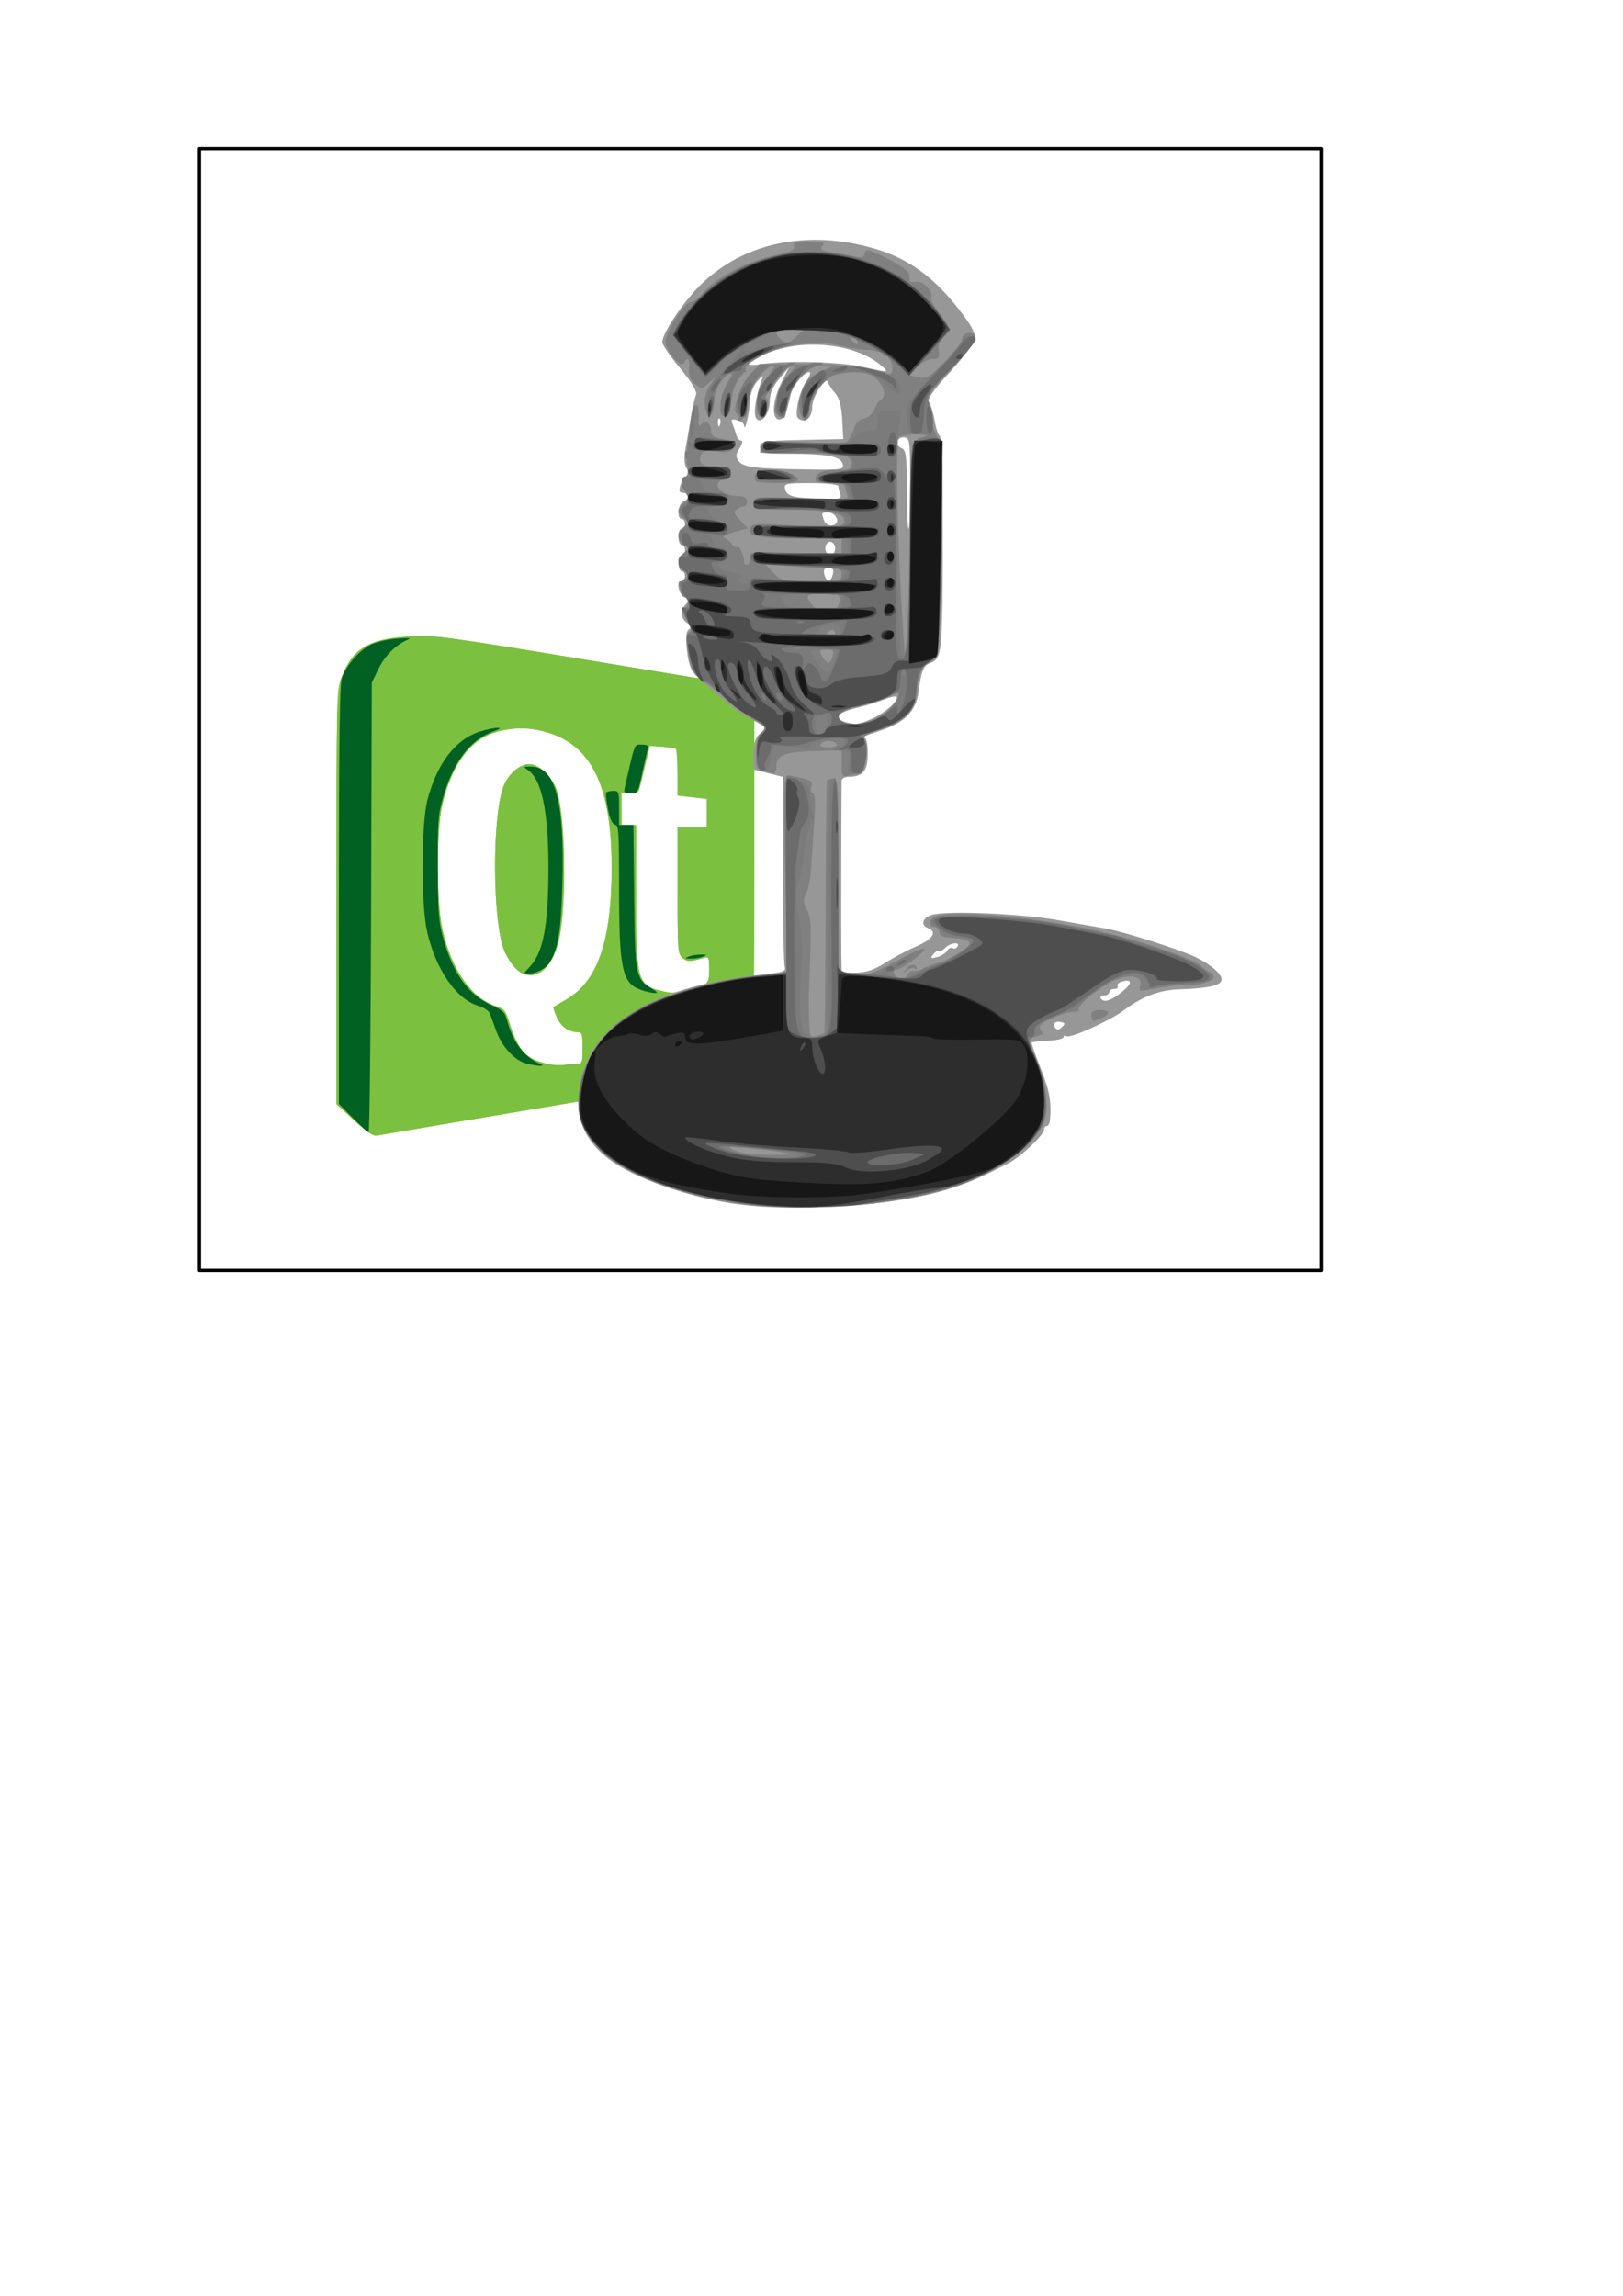 <?xml version="1.0" encoding="UTF-8" standalone="no"?>
<!-- Created with Inkscape (http://www.inkscape.org/) -->

<svg
   xmlns:dc="http://purl.org/dc/elements/1.1/"
   xmlns:cc="http://creativecommons.org/ns#"
   xmlns:rdf="http://www.w3.org/1999/02/22-rdf-syntax-ns#"
   xmlns:svg="http://www.w3.org/2000/svg"
   xmlns="http://www.w3.org/2000/svg"
   xmlns:sodipodi="http://sodipodi.sourceforge.net/DTD/sodipodi-0.dtd"
   xmlns:inkscape="http://www.inkscape.org/namespaces/inkscape"
   width="744.094"
   height="1052.362"
   id="svg2"
   version="1.1"
   inkscape:version="0.47 r22583"
   sodipodi:docname="icon.svg"
   inkscape:export-filename="D:\qtcast_write\trunk\icons\icon.png"
   inkscape:export-xdpi="95.970085"
   inkscape:export-ydpi="95.970085">
  <defs
     id="defs4">
    <inkscape:perspective
       sodipodi:type="inkscape:persp3d"
       inkscape:vp_x="0 : 526.18109 : 1"
       inkscape:vp_y="0 : 1000 : 0"
       inkscape:vp_z="744.09448 : 526.18109 : 1"
       inkscape:persp3d-origin="372.04724 : 350.78739 : 1"
       id="perspective10" />
    <inkscape:perspective
       id="perspective2824"
       inkscape:persp3d-origin="0.5 : 0.33333333 : 1"
       inkscape:vp_z="1 : 0.5 : 1"
       inkscape:vp_y="0 : 1000 : 0"
       inkscape:vp_x="0 : 0.5 : 1"
       sodipodi:type="inkscape:persp3d" />
    <inkscape:perspective
       id="perspective2838"
       inkscape:persp3d-origin="0.5 : 0.33333333 : 1"
       inkscape:vp_z="1 : 0.5 : 1"
       inkscape:vp_y="0 : 1000 : 0"
       inkscape:vp_x="0 : 0.5 : 1"
       sodipodi:type="inkscape:persp3d" />
    <inkscape:perspective
       id="perspective2870"
       inkscape:persp3d-origin="85.761841 : 68.349772 : 1"
       inkscape:vp_z="171.52368 : 102.52466 : 1"
       inkscape:vp_y="0 : 1000 : 0"
       inkscape:vp_x="0 : 102.52466 : 1"
       sodipodi:type="inkscape:persp3d" />
  </defs>
  <sodipodi:namedview
     id="base"
     pagecolor="#ffffff"
     bordercolor="#666666"
     borderopacity="1.0"
     inkscape:pageopacity="0.0"
     inkscape:pageshadow="2"
     inkscape:zoom="0.7"
     inkscape:cx="381.6932"
     inkscape:cy="697.56237"
     inkscape:document-units="px"
     inkscape:current-layer="layer1"
     showgrid="false"
     inkscape:window-width="897"
     inkscape:window-height="723"
     inkscape:window-x="68"
     inkscape:window-y="-3"
     inkscape:window-maximized="0" />
  <g
     inkscape:label="Layer 1"
     inkscape:groupmode="layer"
     id="layer1">
    <g
       id="layer1-4"
       transform="matrix(1.117,0,0,1.117,102.395,327.838)">
      <g
         id="g2396"
         transform="translate(432,-133)">
        <path
           style="fill:#7cc040"
           id="path2400"
           d="m -378.333,299.254 -7.262,-6.677 0.012,-84.712 c 0.012,-83.626 0.039,-84.785 2.114,-90.332 4.437,-11.859 11.107,-15.893 27.897,-16.872 10.07,-0.587 13.184,-0.17 76,10.189 l 65.5,10.802 0,69.963 c 0,53.902 -0.293,70.929 -1.277,74.171 -1.568,5.166 -6.729,12.103 -10.737,14.432 -1.987,1.155 -26.06,5.604 -71.985,13.305 -37.95,6.364 -69.9,11.759 -71,11.99 -1.405,0.295 -4.16,-1.566 -9.262,-6.257 z m 91.387,-23.177 c 2.256,0 2.375,-0.325 2.375,-6.5 0,-5.781 -0.216,-6.5 -1.953,-6.5 -3.704,0 -6.852,-2.241 -8.603,-6.125 -0.966,-2.142 -1.574,-4.036 -1.35,-4.207 0.224,-0.172 2.533,-1.529 5.132,-3.018 12.903,-7.388 18.687,-23.962 18.724,-53.65 0.044,-35.71 -8.947,-52.638 -30.266,-56.984 -6.704,-1.366 -14.307,-0.633 -20.273,1.955 -8.911,3.866 -15.699,14.215 -19.039,29.029 -2.375,10.536 -2.347,39.375 0.051,50.5 3.516,16.32 11.815,28.413 21.778,31.733 3.689,1.23 4.204,1.838 5.754,6.809 2.412,7.73 4.567,11.481 8.001,13.926 3.435,2.446 10.236,4.077 14.42,3.457 1.581,-0.234 3.944,-0.426 5.25,-0.426 z m -22.609,-37.305 c -3.049,-1.52 -6.709,-6.837 -7.984,-11.596 -4.168,-15.563 -3.819,-54.094 0.59,-65.112 2.001,-5.001 6.622,-8.987 10.42,-8.987 4.202,0 9.488,5.067 11.451,10.979 3.472,10.454 4.057,45.549 1.005,60.299 -2.427,11.729 -8.86,17.719 -15.482,14.417 z m 66.984,7.256 c 9.462,-2.102 10,-2.566 10,-8.64 0,-4.718 -0.234,-5.377 -1.75,-4.926 -5.998,1.782 -7.395,1.794 -9.29,0.078 -1.85,-1.674 -1.96,-3.221 -1.96,-27.619 l 0,-25.845 6,0 6,0 0,-5.871 0,-5.871 -6,-0.679 -6,-0.679 0,-9.391 c 0,-5.165 -0.338,-9.597 -0.75,-9.848 -0.412,-0.251 -2.966,-0.615 -5.674,-0.809 l -4.924,-0.352 -1.716,7 c -0.944,3.85 -1.999,8.238 -2.345,9.75 -0.539,2.353 -1.133,2.75 -4.111,2.75 l -3.481,0 0,6.5 0,6.5 3,0 3,0 0,29.04 c 0,35.483 0.399,36.845 11.5,39.288 3.192,0.702 3.755,0.678 8.5,-0.376 z" />
        <path
           style="fill:#016123"
           id="path2398"
           d="m -378.853,298.297 -5.719,-5.779 0,-85.355 c 0,-61.884 0.319,-86.42 1.161,-89.229 1.481,-4.942 6.975,-11.377 11.829,-13.853 2.076,-1.059 6.865,-2.179 10.643,-2.488 5.079,-0.416 6.27,-0.3 4.571,0.445 -4.946,2.17 -9.275,6.485 -11.928,11.887 l -2.775,5.65 -0.28,92.25 c -0.154,50.737 -0.618,92.25 -1.031,92.25 -0.413,0 -3.325,-2.601 -6.47,-5.779 z m 71.065,-22.416 c -4.73,-1.257 -9.968,-6.994 -12.238,-13.402 -0.956,-2.697 -2.095,-5.83 -2.533,-6.963 -0.476,-1.232 -2.416,-2.545 -4.831,-3.268 -8.941,-2.679 -17.284,-14.701 -20.909,-30.129 -2.603,-11.079 -2.53,-44.635 0.118,-54.543 4.05,-15.154 11.746,-24.978 21.938,-28.005 6.568,-1.951 10.58,-1.836 4.997,0.142 -9.405,3.332 -16.324,12.403 -20.515,26.893 -2.094,7.242 -2.298,9.887 -2.232,28.97 0.063,18.127 0.362,22.047 2.182,28.654 4.101,14.884 10.267,23.435 20.102,27.88 4.516,2.041 5.296,2.838 6.253,6.393 2.278,8.459 6.805,14.602 12.683,17.211 2.155,0.957 2.297,1.195 0.702,1.177 -1.1,-0.012 -3.672,-0.467 -5.716,-1.01 z m 47.31,-30.112 c -7.881,-2.762 -9.094,-8.394 -9.094,-42.257 0,-22.836 -0.162,-25.322 -1.671,-25.614 -1.164,-0.225 -2.04,-2.146 -2.884,-6.323 -0.667,-3.3 -1.014,-6.338 -0.77,-6.75 0.244,-0.412 1.542,-0.75 2.884,-0.75 2.356,0 2.441,0.245 2.441,7 l 0,7 2.944,0 2.944,0 0.306,29.25 c 0.339,32.466 0.594,33.821 7.104,37.79 2.497,1.522 2.761,1.94 1.201,1.899 -1.1,-0.029 -3.533,-0.59 -5.406,-1.246 z m -45.834,-9.444 c 5.641,-5.889 7.74,-16.982 7.74,-40.901 0,-22.899 -2.731,-35.945 -8.347,-39.879 -2.039,-1.428 -2.012,-1.47 0.99,-1.47 10.236,0 14.052,14.153 13.078,48.5 -0.542,19.098 -1.795,26.631 -5.324,32.018 -1.623,2.477 -5.483,4.482 -8.63,4.482 -2.067,0 -2.05,-0.094 0.494,-2.75 z m 65.24,-4.25 c 1.1,-0.473 3.35,-0.859 5,-0.859 2.558,0 2.705,0.127 1,0.859 -1.1,0.473 -3.35,0.859 -5,0.859 -2.558,0 -2.705,-0.127 -1,-0.859 z m -26.203,-69.25 c 4.371,-19.122 3.829,-17.75 7.002,-17.75 2.536,0 2.855,0.3 2.355,2.215 -0.319,1.218 -1.336,5.718 -2.261,10 -1.639,7.584 -1.759,7.785 -4.646,7.785 -2.559,0 -2.894,-0.307 -2.449,-2.25 z" />
      </g>
    </g>
    <g
       transform="matrix(1.117,0,0,1.117,102.395,327.838)"
       id="g2877">
      <g
         transform="translate(432,-133)"
         id="g2879">
        <path
           d="m -378.333,299.254 -7.262,-6.677 0.012,-84.712 c 0.012,-83.626 0.039,-84.785 2.114,-90.332 4.437,-11.859 11.107,-15.893 27.897,-16.872 10.07,-0.587 13.184,-0.17 76,10.189 l 65.5,10.802 0,69.963 c 0,53.902 -0.293,70.929 -1.277,74.171 -1.568,5.166 -6.729,12.103 -10.737,14.432 -1.987,1.155 -26.06,5.604 -71.985,13.305 -37.95,6.364 -69.9,11.759 -71,11.99 -1.405,0.295 -4.16,-1.566 -9.262,-6.257 z m 91.387,-23.177 c 2.256,0 2.375,-0.325 2.375,-6.5 0,-5.781 -0.216,-6.5 -1.953,-6.5 -3.704,0 -6.852,-2.241 -8.603,-6.125 -0.966,-2.142 -1.574,-4.036 -1.35,-4.207 0.224,-0.172 2.533,-1.529 5.132,-3.018 12.903,-7.388 18.687,-23.962 18.724,-53.65 0.044,-35.71 -8.947,-52.638 -30.266,-56.984 -6.704,-1.366 -14.307,-0.633 -20.273,1.955 -8.911,3.866 -15.699,14.215 -19.039,29.029 -2.375,10.536 -2.347,39.375 0.051,50.5 3.516,16.32 11.815,28.413 21.778,31.733 3.689,1.23 4.204,1.838 5.754,6.809 2.412,7.73 4.567,11.481 8.001,13.926 3.435,2.446 10.236,4.077 14.42,3.457 1.581,-0.234 3.944,-0.426 5.25,-0.426 z m -22.609,-37.305 c -3.049,-1.52 -6.709,-6.837 -7.984,-11.596 -4.168,-15.563 -3.819,-54.094 0.59,-65.112 2.001,-5.001 6.622,-8.987 10.42,-8.987 4.202,0 9.488,5.067 11.451,10.979 3.472,10.454 4.057,45.549 1.005,60.299 -2.427,11.729 -8.86,17.719 -15.482,14.417 z m 66.984,7.256 c 9.462,-2.102 10,-2.566 10,-8.64 0,-4.718 -0.234,-5.377 -1.75,-4.926 -5.998,1.782 -7.395,1.794 -9.29,0.078 -1.85,-1.674 -1.96,-3.221 -1.96,-27.619 l 0,-25.845 6,0 6,0 0,-5.871 0,-5.871 -6,-0.679 -6,-0.679 0,-9.391 c 0,-5.165 -0.338,-9.597 -0.75,-9.848 -0.412,-0.251 -2.966,-0.615 -5.674,-0.809 l -4.924,-0.352 -1.716,7 c -0.944,3.85 -1.999,8.238 -2.345,9.75 -0.539,2.353 -1.133,2.75 -4.111,2.75 l -3.481,0 0,6.5 0,6.5 3,0 3,0 0,29.04 c 0,35.483 0.399,36.845 11.5,39.288 3.192,0.702 3.755,0.678 8.5,-0.376 z"
           id="path2881"
           style="fill:#7cc040" />
        <path
           d="m -378.853,298.297 -5.719,-5.779 0,-85.355 c 0,-61.884 0.319,-86.42 1.161,-89.229 1.481,-4.942 6.975,-11.377 11.829,-13.853 2.076,-1.059 6.865,-2.179 10.643,-2.488 5.079,-0.416 6.27,-0.3 4.571,0.445 -4.946,2.17 -9.275,6.485 -11.928,11.887 l -2.775,5.65 -0.28,92.25 c -0.154,50.737 -0.618,92.25 -1.031,92.25 -0.413,0 -3.325,-2.601 -6.47,-5.779 z m 71.065,-22.416 c -4.73,-1.257 -9.968,-6.994 -12.238,-13.402 -0.956,-2.697 -2.095,-5.83 -2.533,-6.963 -0.476,-1.232 -2.416,-2.545 -4.831,-3.268 -8.941,-2.679 -17.284,-14.701 -20.909,-30.129 -2.603,-11.079 -2.53,-44.635 0.118,-54.543 4.05,-15.154 11.746,-24.978 21.938,-28.005 6.568,-1.951 10.58,-1.836 4.997,0.142 -9.405,3.332 -16.324,12.403 -20.515,26.893 -2.094,7.242 -2.298,9.887 -2.232,28.97 0.063,18.127 0.362,22.047 2.182,28.654 4.101,14.884 10.267,23.435 20.102,27.88 4.516,2.041 5.296,2.838 6.253,6.393 2.278,8.459 6.805,14.602 12.683,17.211 2.155,0.957 2.297,1.195 0.702,1.177 -1.1,-0.012 -3.672,-0.467 -5.716,-1.01 z m 47.31,-30.112 c -7.881,-2.762 -9.094,-8.394 -9.094,-42.257 0,-22.836 -0.162,-25.322 -1.671,-25.614 -1.164,-0.225 -2.04,-2.146 -2.884,-6.323 -0.667,-3.3 -1.014,-6.338 -0.77,-6.75 0.244,-0.412 1.542,-0.75 2.884,-0.75 2.356,0 2.441,0.245 2.441,7 l 0,7 2.944,0 2.944,0 0.306,29.25 c 0.339,32.466 0.594,33.821 7.104,37.79 2.497,1.522 2.761,1.94 1.201,1.899 -1.1,-0.029 -3.533,-0.59 -5.406,-1.246 z m -45.834,-9.444 c 5.641,-5.889 7.74,-16.982 7.74,-40.901 0,-22.899 -2.731,-35.945 -8.347,-39.879 -2.039,-1.428 -2.012,-1.47 0.99,-1.47 10.236,0 14.052,14.153 13.078,48.5 -0.542,19.098 -1.795,26.631 -5.324,32.018 -1.623,2.477 -5.483,4.482 -8.63,4.482 -2.067,0 -2.05,-0.094 0.494,-2.75 z m 65.24,-4.25 c 1.1,-0.473 3.35,-0.859 5,-0.859 2.558,0 2.705,0.127 1,0.859 -1.1,0.473 -3.35,0.859 -5,0.859 -2.558,0 -2.705,-0.127 -1,-0.859 z m -26.203,-69.25 c 4.371,-19.122 3.829,-17.75 7.002,-17.75 2.536,0 2.855,0.3 2.355,2.215 -0.319,1.218 -1.336,5.718 -2.261,10 -1.639,7.584 -1.759,7.785 -4.646,7.785 -2.559,0 -2.894,-0.307 -2.449,-2.25 z"
           id="path2883"
           style="fill:#016123" />
      </g>
    </g>
    <g
       id="g2844"
       transform="matrix(1.496,0,0,1.496,-58.878,-257.608)">
      <path
         style="fill:#979797"
         d="m 261.786,540.623 c -15.1,-2.675 -30.32,-8.507 -37.025,-14.188 -7.204,-6.103 -9.553,-13.423 -7.465,-23.263 3.783,-17.828 23.461,-29.167 56.313,-32.447 5.478,-0.547 6.71,-0.976 6.25,-2.176 -0.315,-0.822 -0.573,-14.276 -0.573,-29.898 l 0,-28.404 -4.5,-1.133 -4.5,-1.133 0,-4.659 c 0,-3.47 0.527,-5.11 2.064,-6.426 2.046,-1.752 2.022,-1.79 -2.75,-4.326 -4.301,-2.286 -7.841,-5.052 -16.417,-12.827 -1.993,-1.807 -2.761,-3.708 -3.279,-8.115 -0.492,-4.19 -0.329,-5.985 0.603,-6.601 0.99,-0.654 0.884,-1.078 -0.471,-1.877 -2.044,-1.205 -2.284,-3.992 -0.5,-5.794 1.001,-1.011 0.902,-1.459 -0.5,-2.25 -1.854,-1.046 -2.444,-4.888 -0.75,-4.888 0.55,0 1,-0.675 1,-1.5 0,-0.825 -0.45,-1.5 -1,-1.5 -0.55,0 -1,-1.125 -1,-2.5 0,-1.375 0.45,-2.5 1,-2.5 0.55,0 1,-0.675 1,-1.5 0,-0.825 -0.45,-1.5 -1,-1.5 -0.55,0 -1,-1.125 -1,-2.5 0,-1.375 0.45,-2.5 1,-2.5 0.55,0 1,-0.675 1,-1.5 0,-0.825 -0.45,-1.5 -1,-1.5 -1.596,0 -1.155,-4.726 0.5,-5.362 1.977,-0.759 1.929,-2.638 -0.067,-2.638 -1.167,0 -1.388,-0.575 -0.865,-2.25 0.386,-1.238 1.204,-2.575 1.817,-2.972 0.799,-0.517 0.812,-1.208 0.046,-2.436 -0.659,-1.058 -0.775,-3.272 -0.302,-5.778 0.422,-2.235 1.175,-6.539 1.675,-9.564 0.499,-3.025 1.205,-6.181 1.568,-7.013 0.43,-0.987 -1.26,-3.826 -4.856,-8.159 -3.034,-3.655 -5.512,-7.249 -5.507,-7.987 0.019,-2.719 6.185,-11.992 11.524,-17.331 13.229,-13.229 33.052,-17.403 53.709,-11.309 11.4,3.363 19.892,10.04 28.556,22.453 1.211,1.735 2.195,3.985 2.186,5 -0.009,1.015 -3.431,5.568 -7.605,10.117 -5.473,5.965 -7.313,8.614 -6.597,9.5 0.546,0.676 1.307,3.139 1.692,5.474 0.385,2.335 1.111,4.499 1.613,4.809 1.036,0.641 1.269,56.568 0.266,63.887 -0.501,3.658 -1.157,4.914 -2.914,5.582 -2.457,0.934 -2.945,2.071 -3.893,9.077 -0.802,5.922 -4.384,9.428 -12.174,11.917 -3.229,1.032 -5.309,1.9 -4.622,1.929 0.825,0.035 1.25,1.742 1.25,5.019 0,5.263 -1.495,7.035 -5.934,7.035 -1.136,0 -2.075,0.562 -2.086,1.25 -0.095,5.969 -0.16,48.518 -0.081,53 l 0.101,5.75 4.304,0 c 3.052,0 5.662,-0.861 8.972,-2.96 2.567,-1.628 6.93,-3.933 9.696,-5.123 4.973,-2.139 6.434,-4.44 3.528,-5.555 -2.431,-0.933 -1.719,-3.262 1.25,-4.093 4.766,-1.333 27.3,-0.356 38.75,1.68 6.05,1.076 12.575,2.222 14.5,2.548 5.271,0.891 22.956,6.525 27.5,8.761 5.158,2.538 8.488,5.61 7.859,7.251 -0.585,1.523 -4.562,2.329 -12.858,2.604 -6.131,0.203 -11.307,2.159 -17,6.424 -4.199,3.146 -16.375,8.66 -17.536,7.942 -0.53,-0.328 -0.964,-0.203 -0.964,0.277 0,0.48 -2.126,0.982 -4.724,1.117 -2.598,0.135 -4.86,0.38 -5.026,0.546 -0.166,0.166 1.074,3.736 2.755,7.934 2.737,6.835 3.339,10.228 2.822,15.899 -0.088,0.963 -0.535,1.75 -0.993,1.75 -0.458,0 -0.833,0.485 -0.833,1.079 0,1.683 -7.118,8.408 -11,10.393 -8.491,4.342 -10.868,5.389 -16.855,7.431 -16.795,5.728 -50.441,7.903 -69.645,4.501 z m 102.823,-55.242 c -1.862,-0.426 -2.722,0.384 -1.871,1.762 0.445,0.72 1.083,0.662 2.002,-0.183 1.128,-1.037 1.106,-1.296 -0.131,-1.578 z m 18.481,-9.169 c 3.295,-2.623 3.388,-4.117 0.206,-3.285 -1.093,0.286 -1.741,0.919 -1.44,1.406 0.301,0.487 -0.154,0.886 -1.011,0.886 -0.857,0 -1.559,0.45 -1.559,1 0,0.55 -0.702,1 -1.559,1 -0.857,0 -1.306,0.41 -0.996,0.911 0.863,1.397 3.007,0.75 6.359,-1.918 z m -53.492,-12.673 c 0.446,-0.749 1.203,-1.12 1.681,-0.824 0.478,0.296 1.152,0.08 1.498,-0.479 0.966,-1.563 -2.159,-1.204 -3.799,0.436 -0.799,0.799 -1.667,1.238 -1.929,0.976 -0.262,-0.262 -1.016,0.174 -1.676,0.969 -1.002,1.207 -0.819,1.35 1.107,0.865 1.269,-0.319 2.672,-1.194 3.119,-1.942 z M 306.786,392.339 c 4.02,-1.846 8.259,-5.693 7.314,-6.639 -0.279,-0.279 -2.039,0.117 -3.911,0.879 -1.872,0.762 -5.766,1.938 -8.654,2.613 -7.12,1.664 -6.998,4.041 0.25,4.869 0.55,0.063 2.8,-0.712 5,-1.723 z m -12.21,-44.119 c 0.381,-1.457 0.031,-2 -1.29,-2 -1.32,0 -1.671,0.543 -1.29,2 0.288,1.1 0.868,2 1.29,2 0.422,0 1.002,-0.9 1.29,-2 z m 0.71,-8 c 0,-1.111 -0.667,-2 -1.5,-2 -0.833,0 -1.5,0.889 -1.5,2 0,1.111 0.667,2 1.5,2 0.833,0 1.5,-0.889 1.5,-2 z m 23,-20 c 0,-13.333 -0.095,-14 -2,-14 -2.328,0 -2.703,2.516 -0.5,3.362 1.218,0.468 1.5,2.835 1.5,12.607 0,6.617 0.225,12.031 0.5,12.031 0.275,0 0.5,-6.3 0.5,-14 z m -22.736,12.402 c 1.119,-1.119 -0.472,-3.402 -2.371,-3.402 -2.091,0 -2.162,0.134 -1.286,2.418 0.608,1.585 2.537,2.104 3.657,0.984 z m 1.343,-8.984 c -0.334,-0.87 -0.607,-1.995 -0.607,-2.5 0,-0.505 -3.783,-0.918 -8.406,-0.918 -7.832,0 -8.372,0.133 -7.898,1.943 0.561,2.147 2.689,2.677 11.662,2.907 4.965,0.127 5.765,-0.091 5.25,-1.432 z m 0.713,-9.301 c -0.608,-2.327 -4.685,-3.091 -16.57,-3.106 -8.035,-0.01 -8.75,-0.172 -8.75,-1.981 0,-1.843 0.826,-1.988 12.75,-2.25 l 12.75,-0.28 -0.323,-6 c -0.216,-4.012 -0.919,-6.663 -2.123,-8 -0.99,-1.1 -2.013,-2.675 -2.274,-3.5 -0.604,-1.912 -4.765,4.599 -4.792,7.5 -0.029,3.04 -1.568,4.875 -3.475,4.144 -1.385,-0.531 -1.561,-1.412 -0.979,-4.896 0.39,-2.336 1.585,-5.485 2.656,-6.998 1.07,-1.512 1.483,-2.75 0.917,-2.75 -1.653,0 -5.137,4.241 -5.733,6.98 -1.215,5.581 -2.107,7.52 -3.457,7.52 -2.424,0 -2.173,-5.658 0.488,-11 l 2.491,-5 -2.948,3.462 c -1.884,2.213 -2.948,4.58 -2.948,6.559 0,4 -2.388,7.449 -4.035,5.827 -1.131,-1.115 -0.485,-6.234 1.496,-11.848 0.614,-1.74 0.435,-1.693 -1.378,0.361 -1.231,1.395 -2.124,3.85 -2.183,6 -0.097,3.527 -1.6,9.792 -1.801,7.506 -0.055,-0.623 -1.035,-1.378 -2.179,-1.677 -1.649,-0.431 -1.936,-0.197 -1.387,1.133 0.381,0.922 0.919,2.465 1.196,3.427 0.277,0.963 0.952,1.75 1.502,1.75 0.549,0 0.322,1.032 -0.504,2.293 -1.187,1.812 -1.252,2.636 -0.307,3.928 1.409,1.927 5.041,2.384 20.736,2.61 10.965,0.158 11.627,0.056 11.164,-1.715 z m -37.716,-13.846 c -0.332,-0.332 -0.569,0.258 -0.525,1.312 0.048,1.165 0.285,1.402 0.604,0.604 0.289,-0.722 0.253,-1.584 -0.079,-1.917 z m 49.112,-16.621 c -7.692,-6.296 -22.849,-7.953 -33.947,-3.711 -7.604,2.907 -8.605,4.568 -2.161,3.585 7.426,-1.133 24.154,-0.668 30.892,0.858 8.238,1.866 8.367,1.848 5.216,-0.732 z"
         id="path2858" />
      <path
         style="fill:#808080"
         d="m 266.786,541.085 c -25.918,-3.263 -46.282,-13.914 -49.508,-25.894 -2.411,-8.954 1.869,-21 10.105,-28.442 7.341,-6.632 24.576,-13.192 39.402,-14.997 2.75,-0.335 6.982,-0.855 9.404,-1.156 l 4.404,-0.547 -0.572,-30.301 c -0.527,-27.939 -0.442,-30.275 1.096,-29.976 7.046,1.372 7.377,1.54 6.867,3.491 -0.281,1.075 -0.048,1.955 0.518,1.955 0.679,0 0.801,3.143 0.358,9.25 -0.369,5.088 -0.815,11.531 -0.99,14.319 -0.176,2.788 -0.842,6.046 -1.482,7.241 -0.914,1.708 -0.851,2.775 0.299,4.997 1.135,2.194 1.351,5.492 0.967,14.759 -0.493,11.922 -0.514,13.615 -0.252,20.711 0.124,3.363 0.372,3.705 2.262,3.126 1.167,-0.358 2.228,-0.739 2.358,-0.846 0.129,-0.107 0.287,-17.601 0.35,-38.876 0.063,-21.275 0.258,-38.681 0.433,-38.681 0.175,0 1.03,-0.273 1.9,-0.607 1.421,-0.545 1.582,2.457 1.582,29.5 l 0,30.107 3.75,0.115 c 2.062,0.063 4.425,0.176 5.25,0.25 0.825,0.074 4.866,-1.741 8.979,-4.033 4.114,-2.292 7.843,-3.943 8.287,-3.668 0.892,0.551 -6.648,6.335 -8.258,6.335 -1.62,0 -1.161,2.004 0.615,2.686 0.981,0.377 1.995,-0.04 2.561,-1.052 0.516,-0.922 1.313,-1.443 1.772,-1.16 0.459,0.284 2.119,-0.154 3.689,-0.973 1.57,-0.819 3.418,-1.491 4.107,-1.495 0.689,-0.003 3.328,-1.298 5.864,-2.876 5.551,-3.455 4.845,-4.367 -3.867,-5.002 -0.963,-0.07 -1.75,-0.803 -1.75,-1.628 0,-0.825 -0.675,-1.5 -1.5,-1.5 -2.354,0 -1.753,-2.699 0.75,-3.37 6.004,-1.609 25.045,-0.119 44.108,3.452 13.239,2.48 33.908,9.155 36.858,11.903 1.189,1.108 2.527,2.014 2.973,2.014 0.446,0 0.811,0.647 0.811,1.439 0,1.348 -7.008,3.146 -9.515,2.441 -0.817,-0.229 -6.392,0.543 -12.276,1.701 -0.845,0.166 -1.084,-0.397 -0.693,-1.63 0.989,-3.117 -4.007,-3.721 -8.945,-1.082 -4.987,2.665 -10.75,7.618 -9.879,8.49 0.352,0.352 -0.417,0.641 -1.71,0.641 -1.293,0 -4.309,0.948 -6.701,2.106 -3.45,1.67 -4.118,2.386 -3.227,3.459 0.884,1.065 0.571,1.491 -1.465,2.002 -1.424,0.357 -2.588,0.771 -2.588,0.92 0,0.149 1.17,2.826 2.6,5.95 3.363,7.347 4.228,16.06 2.017,20.335 -7.795,15.075 -37.985,25.464 -72.94,25.101 -6.698,-0.07 -15.328,-0.523 -19.178,-1.008 z m 12,-15.877 c -2.75,-0.428 -7.7,-1.002 -11,-1.277 -5.665,-0.471 -5.832,-0.423 -3,0.85 1.768,0.795 6.285,1.319 11,1.277 7.547,-0.068 7.717,-0.116 3,-0.85 z m 95.423,-40.271 c -0.873,-2.485 -0.367,-3.23 2.215,-3.264 3.296,-0.044 3.329,1.459 0.06,2.668 -1.209,0.447 -2.233,0.715 -2.275,0.596 z m -57.06,-15.957 c 1.226,-1.564 3.137,-1.586 3.137,-0.035 0,0.334 -0.296,0.312 -0.658,-0.05 -0.362,-0.362 -1.374,-0.099 -2.25,0.583 -1.406,1.097 -1.433,1.038 -0.229,-0.498 z m -19.863,-62.708 0,-4.18 -8.25,0.215 c -9.198,0.24 -11.75,1.274 -11.75,4.761 0,2.083 -0.33,2.285 -2.748,1.678 -3.562,-0.894 -3.42,-0.655 -3.498,-5.864 -0.045,-2.986 0.509,-5.068 1.652,-6.212 1.627,-1.627 1.489,-1.851 -2.539,-4.139 -2.342,-1.331 -6.127,-4.083 -8.41,-6.116 -2.283,-2.033 -5.637,-4.834 -7.455,-6.225 -2.779,-2.127 -3.417,-3.398 -4.017,-8 -0.474,-3.636 -0.343,-5.709 0.391,-6.179 0.763,-0.489 0.513,-1.709 -0.806,-3.943 -1.321,-2.236 -1.55,-3.356 -0.741,-3.626 1.356,-0.452 1.603,-3.224 0.287,-3.224 -1.797,0 -2.041,-4.334 -0.319,-5.676 1.6,-1.246 1.597,-1.389 -0.048,-2.375 -0.963,-0.577 -1.75,-1.764 -1.75,-2.639 0,-0.875 0.787,-2.203 1.75,-2.951 1.667,-1.296 1.667,-1.411 0,-2.41 -0.963,-0.577 -1.75,-1.764 -1.75,-2.639 0,-0.875 0.787,-2.203 1.75,-2.951 1.667,-1.296 1.667,-1.411 0,-2.41 -0.963,-0.577 -1.75,-1.679 -1.75,-2.45 0,-0.77 0.787,-1.848 1.75,-2.395 1.477,-0.839 1.555,-1.313 0.5,-3.036 -1.549,-2.53 -1.618,-5.069 -0.139,-5.069 0.697,0 0.912,-1.213 0.577,-3.25 -0.714,-4.346 1.549,-19.391 2.82,-18.75 0.545,0.275 0.867,2.075 0.714,4 -0.189,2.385 0.014,3.061 0.638,2.122 1.179,-1.774 3.139,-0.572 3.139,1.925 0,1.475 0.935,2.079 3.969,2.564 3.442,0.55 3.841,0.875 3.003,2.441 -0.775,1.449 -1.832,1.711 -5.339,1.326 -3.743,-0.412 -4.447,-0.195 -4.892,1.506 -0.604,2.309 0.91,3.116 5.841,3.116 2.752,0 3.418,0.39 3.418,2 0,1.333 -0.667,2 -2,2 -1.1,0 -2,0.659 -2,1.465 0,1.842 3.081,3.535 6.434,3.535 1.614,0 2.566,0.556 2.566,1.5 0,0.825 -0.338,1.507 -0.75,1.515 -0.412,0.008 -1.413,0.435 -2.224,0.947 -1.245,0.787 -1.112,1.317 0.86,3.416 l 2.334,2.484 -4.36,1.204 c -2.517,0.695 -3.726,1.42 -2.86,1.715 0.825,0.281 1.865,1.129 2.311,1.885 0.446,0.756 1.183,1.145 1.636,0.865 0.773,-0.478 2.398,3.07 2.16,4.718 -0.059,0.412 0.342,0.75 0.892,0.75 0.55,0 1,-0.951 1,-2.112 0,-2.084 0.19,-2.103 14,-1.388 l 14,0.725 0,-2.612 0,-2.612 -11.75,-0.014 c -12.887,-0.015 -16.25,-0.541 -16.25,-2.544 0,-2.093 0.804,-2.179 13.478,-1.444 13.368,0.776 15.761,0.482 15.308,-1.878 -0.389,-2.025 -5.994,-2.946 -18.535,-3.047 -8.454,-0.068 -9.25,-0.241 -9.25,-2.009 0,-1.852 0.627,-1.909 14.668,-1.34 13.667,0.554 14.623,0.475 14,-1.147 -0.368,-0.958 -0.668,-2.155 -0.668,-2.66 0,-0.505 -2.025,-0.918 -4.5,-0.918 -3.18,0 -4.5,-0.409 -4.5,-1.393 0,-1.799 2.196,-2.607 7.082,-2.607 3.206,0 3.918,-0.351 3.918,-1.933 0,-2.807 -3.006,-3.405 -16.25,-3.234 -6.463,0.084 -11.75,-0.033 -11.75,-0.259 0,-0.226 0.28,-1.141 0.623,-2.034 0.546,-1.422 2.13,-1.548 12.75,-1.021 6.67,0.332 12.622,0.238 13.227,-0.208 0.605,-0.446 1.54,-2.161 2.078,-3.811 0.634,-1.945 1.761,-3.115 3.204,-3.327 1.224,-0.18 2.624,-1.373 3.11,-2.653 0.486,-1.279 1.362,-2.622 1.946,-2.982 1.776,-1.098 1.192,-4.067 -1.253,-6.364 -1.774,-1.666 -3.55,-2.174 -7.6,-2.174 -4.659,0 -5.681,0.396 -8.627,3.341 -1.838,1.838 -3.63,4.65 -3.984,6.25 -1.245,5.635 -1.471,6.03 -2.514,4.381 -2.839,-4.489 0.468,-11.944 6.454,-14.551 l 3.085,-1.343 -3.382,-0.039 c -4.746,-0.055 -9.75,5.323 -10.671,11.468 -0.371,2.471 -0.811,4.493 -0.978,4.493 -1.672,0 -3.183,-1.458 -2.918,-2.815 1.168,-5.98 1.714,-7.346 4.038,-10.108 1.424,-1.692 2.295,-3.077 1.935,-3.077 -1.866,0 -4.688,2.422 -6.152,5.28 -0.907,1.771 -2.15,3.551 -2.76,3.955 -0.763,0.505 -0.773,0.739 -0.034,0.75 0.629,0.009 0.891,1.28 0.63,3.059 -0.506,3.45 -2.536,3.468 -3.04,0.027 -0.507,-3.464 0.567,-6.6 3.421,-9.993 3.308,-3.931 1.117,-4.044 -2.538,-0.132 -1.82,1.948 -3.056,4.715 -3.651,8.172 -0.501,2.912 -1.515,5.429 -2.289,5.684 -0.786,0.259 -1.109,0.004 -0.744,-0.587 0.355,-0.574 0.149,-1.21 -0.458,-1.412 -1.817,-0.606 0.823,-8.471 4.058,-12.092 l 2.869,-3.211 13.832,0.051 c 12.191,0.045 20.341,0.981 25.381,2.915 2.369,0.909 1.89,-4.131 -0.549,-5.776 -1.1,-0.742 -3.575,-1.405 -5.5,-1.474 -1.925,-0.069 -5.525,-0.636 -8,-1.26 -7.136,-1.798 -17.03,-0.689 -23.729,2.66 -3.174,1.587 -5.686,3.335 -5.582,3.885 0.104,0.55 -0.701,1.948 -1.79,3.107 -1.088,1.159 -2.225,3.859 -2.525,6 -0.794,5.662 -1.144,6.419 -2.694,5.825 -1.751,-0.672 -0.748,-7.155 1.68,-10.86 1.321,-2.016 1.36,-2.401 0.202,-1.957 -2.215,0.85 -4.562,5.001 -4.579,8.101 -0.021,3.753 -1.464,6.084 -2.346,3.787 -1.09,-2.841 -0.71,-5.953 1.042,-8.53 l 1.681,-2.473 -2.181,1.905 c -2.136,1.866 -2.224,1.866 -4.261,0.022 -1.43,-1.294 -1.953,-2.749 -1.673,-4.655 0.412,-2.807 -0.649,-3.819 -1.595,-1.523 -0.777,1.884 -5.651,-3.888 -5.651,-6.693 0,-2.824 5.978,-12.057 7.807,-12.057 0.719,0 2.069,-0.923 3,-2.051 4.515,-5.471 13.858,-10.407 23.479,-12.404 4.192,-0.87 5.466,-1.527 5.053,-2.604 -0.438,-1.141 0.535,-1.44 4.677,-1.44 4.312,0 5.03,0.24 4.094,1.368 -0.922,1.111 -0.334,1.481 3.128,1.969 2.345,0.33 5.459,0.884 6.921,1.23 2.014,0.478 2.741,0.222 3,-1.057 0.296,-1.459 1.223,-1.231 6.842,1.682 3.575,1.853 6.556,3.918 6.625,4.588 0.069,0.671 0.181,1.627 0.25,2.126 0.069,0.499 0.972,0.685 2.008,0.414 1.982,-0.518 5.49,3.266 4.505,4.86 -0.291,0.47 0.853,2.599 2.542,4.731 3.585,4.526 3.696,5.211 1.213,7.459 -1.203,1.089 -1.69,2.551 -1.383,4.155 0.399,2.087 0.09,2.475 -1.969,2.475 -1.343,0 -3.478,1.102 -4.743,2.449 l -2.301,2.449 2.739,0.688 c 2.385,0.599 3.432,-0.009 8.096,-4.699 2.946,-2.963 5.37,-6.174 5.387,-7.137 0.04,-2.28 4.031,-2.39 4.031,-0.111 0,0.901 -3.411,5.209 -7.579,9.572 -5.654,5.918 -7.389,8.359 -6.83,9.611 0.412,0.923 0.942,3.572 1.177,5.886 0.235,2.315 1.058,4.732 1.83,5.372 1.131,0.938 1.376,5.26 1.267,22.292 -0.075,11.62 -0.412,26.528 -0.75,33.128 -0.571,11.147 -0.772,12.069 -2.836,12.975 -2.565,1.126 -3.903,4.164 -4.636,10.523 -0.637,5.527 -3.437,8.204 -11.113,10.624 -4.202,1.324 -5.238,2.023 -4.435,2.99 1.332,1.605 0.103,10.382 -1.457,10.401 -0.625,0.008 -2.149,0.285 -3.386,0.617 -2.071,0.555 -2.25,0.27 -2.25,-3.577 z m -1.5,-6.053 c -0.34,-0.55 -1.465,-1 -2.5,-1 -1.035,0 -2.16,0.45 -2.5,1 -0.362,0.585 0.676,1 2.5,1 1.824,0 2.862,-0.415 2.5,-1 z m 11.067,-7.464 c 3.932,-1.643 5.57,-3.056 7.31,-6.307 1.218,-2.275 0.322,-3.029 -1.47,-1.237 -0.546,0.546 -4.348,1.844 -8.45,2.884 -4.813,1.221 -7.566,2.435 -7.765,3.423 -0.54,2.695 5.236,3.384 10.374,1.237 z m -12.277,-19.536 c 0.418,-1.597 0.031,-2 -1.919,-2 -2.132,0 -2.306,0.254 -1.371,2 0.589,1.1 1.452,2 1.919,2 0.467,0 1.084,-0.9 1.371,-2 z m 23.583,-42.628 c 0.133,-23.107 0.219,-23.565 4.627,-24.649 1.1,-0.27 -0.048,-0.544 -2.55,-0.608 -2.502,-0.064 -4.978,0.31 -5.5,0.831 -0.991,0.988 -0.302,33.068 1.204,56.053 l 0.819,12.5 0.636,-11 c 0.35,-6.05 0.693,-20.957 0.763,-33.128 z m -22.873,35.628 c 0,-0.55 -0.423,-1 -0.941,-1 -0.518,0 -1.219,0.45 -1.559,1 -0.34,0.55 0.084,1 0.941,1 0.857,0 1.559,-0.45 1.559,-1 z m 1.245,-9.5 c 0.462,-2.418 0.3,-2.5 -4.942,-2.5 -5.492,0 -5.713,0.274 -3.024,3.75 0.532,0.688 2.434,1.25 4.228,1.25 2.684,0 3.345,-0.442 3.739,-2.5 z m 0.755,-8.5 c 0,-1.751 -0.667,-2 -5.353,-2 -2.944,0 -8.232,-0.288 -11.75,-0.64 l -6.397,-0.64 2.424,2.64 c 2.288,2.492 2.949,2.64 11.75,2.64 8.659,0 9.326,-0.143 9.326,-2 z m 4.541,-71.933 c -0.363,-0.587 -1.1,-1.067 -1.64,-1.067 -0.539,0 -0.4,0.63 0.309,1.399 1.436,1.558 2.357,1.328 1.331,-0.333 z m -18.311,-1.067 2.147,-2 -4.189,0 c -4.312,0 -5.075,0.714 -2.989,2.8 1.656,1.656 2.546,1.515 5.03,-0.8 z m -12.495,44.402 c -0.329,-0.329 -0.356,-1.229 -0.06,-2 0.357,-0.931 2.097,-1.392 5.181,-1.37 4.464,0.031 8.814,1.964 7.461,3.317 -0.817,0.817 -11.772,0.863 -12.582,0.053 z"
         id="path2856" />
      <path
         style="fill:#7b7b7b"
         d="m 271.786,541.581 c -22.631,-2.556 -39.516,-8.611 -48.548,-17.408 -6.191,-6.03 -7.603,-10.707 -5.922,-19.616 2.19,-11.607 10.295,-20.373 24.184,-26.155 7.488,-3.117 24.922,-7.172 30.942,-7.197 1.839,-0.008 4.395,-0.295 5.68,-0.64 l 2.338,-0.626 -0.338,-29.861 c -0.258,-22.786 -0.053,-29.861 0.865,-29.86 2.042,8.5e-4 6.291,2.262 6.41,3.411 0.062,0.599 0.22,2.487 0.351,4.194 0.131,1.708 0.557,3.62 0.946,4.25 0.389,0.63 0.156,1.145 -0.518,1.145 -0.674,0 -0.942,0.284 -0.594,0.631 0.347,0.347 0.17,1.494 -0.395,2.549 -0.564,1.055 -1.191,4.258 -1.393,7.119 -0.202,2.861 -0.935,6.631 -1.631,8.379 -1.01,2.54 -1.018,4.747 -0.038,11 1.372,8.756 1.402,9.846 0.542,20.076 -0.734,8.726 0.229,16.161 2.189,16.913 0.788,0.302 2.556,0.267 3.93,-0.077 l 2.498,-0.627 0,-38.874 c 0,-33.632 0.202,-38.952 1.5,-39.45 1.313,-0.504 1.5,3.15 1.5,29.255 l 0,29.831 5.535,0.65 c 4.812,0.566 6.151,0.309 10.25,-1.967 2.593,-1.44 5.278,-3.075 5.965,-3.635 0.688,-0.56 1.247,-0.625 1.244,-0.145 -0.007,0.995 -6.104,4.827 -7.244,4.553 -0.412,-0.099 -0.75,0.234 -0.75,0.74 0,0.506 1.345,1.216 2.988,1.577 2.205,0.484 3.777,0.094 6,-1.489 1.657,-1.18 3.012,-1.912 3.012,-1.628 0,0.812 6.831,-2.249 11.264,-5.048 4.42,-2.791 3.826,-4.258 -1.764,-4.354 -1.65,-0.028 -4.33,-1.139 -5.956,-2.467 -2.77,-2.264 -2.833,-2.467 -1,-3.214 4.746,-1.935 26.934,-0.388 44.456,3.099 21.257,4.23 40,11.327 40,15.145 0,0.912 -1.03,1.476 -2.75,1.506 -3.196,0.056 -12.065,0.793 -14.25,1.183 -0.825,0.148 -1.596,-0.085 -1.714,-0.517 -0.118,-0.432 -0.895,-1.467 -1.728,-2.299 -2.934,-2.934 -11.844,0.73 -19.621,8.067 -0.86,0.811 -3.538,2.172 -5.95,3.023 -4.754,1.677 -8.236,4.282 -7.441,5.567 0.274,0.443 -0.205,1.198 -1.064,1.679 -1.376,0.77 -1.267,1.511 0.917,6.224 3.271,7.059 4.34,16.713 2.286,20.629 -3.237,6.172 -12.984,13.587 -22.9,17.421 -15.377,5.945 -45.829,9.421 -64.284,7.336 z m 12.376,-15.264 c 1.369,-0.867 -0.446,-1.15 -17.376,-2.702 -8.144,-0.747 -8.001,0.428 0.268,2.205 6.831,1.468 15.192,1.711 17.109,0.497 z M 273.036,408.422 c -1.409,-0.281 -1.75,-1.407 -1.75,-5.776 0,-2.985 0.402,-5.427 0.893,-5.427 0.491,0 1.144,-0.654 1.451,-1.454 0.377,-0.983 -0.824,-2.145 -3.704,-3.583 -2.344,-1.171 -6.26,-4.096 -8.701,-6.5 -2.441,-2.404 -4.991,-4.392 -5.666,-4.417 -3.185,-0.118 -7.672,-14.372 -4.841,-15.38 0.677,-0.241 0.428,-1.494 -0.682,-3.427 -2.129,-3.707 -2.2,-4.625 -0.301,-3.896 1.632,0.626 1.146,-1.471 -1.115,-4.815 -1.691,-2.501 -1.708,-3.885 -0.038,-3.244 0.745,0.286 1.353,-0.272 1.432,-1.312 0.075,-0.995 -0.508,-2.057 -1.295,-2.359 -1.97,-0.756 -1.797,-3.607 0.318,-5.253 1.667,-1.296 1.667,-1.411 0,-2.41 -2.139,-1.282 -2.324,-4.95 -0.25,-4.95 1.906,0 1.967,-2.607 0.078,-3.332 -0.867,-0.333 -1.213,-1.346 -0.886,-2.596 0.295,-1.127 0.935,-1.803 1.422,-1.502 0.487,0.301 0.886,-0.604 0.886,-2.011 0,-1.407 -0.45,-2.559 -1,-2.559 -0.55,0 -1,-0.948 -1,-2.107 0,-1.333 0.484,-1.921 1.319,-1.601 0.849,0.326 1.294,-0.259 1.25,-1.643 -0.038,-1.182 0.494,-2.104 1.181,-2.049 0.688,0.055 3.5,0.168 6.25,0.25 4.283,0.129 5,0.437 5,2.15 0,1.734 -0.667,2 -5.008,2 -4.758,0 -4.946,0.1 -3.759,2 0.812,1.3 2.332,2 4.342,2 3.581,0 4.502,0.638 3.75,2.598 -0.296,0.771 -1.84,1.402 -3.431,1.402 -3.91,0 -3.84,2.816 0.107,4.306 1.877,0.709 3,1.84 3,3.024 0,1.632 -0.515,1.805 -3.75,1.26 -2.903,-0.489 -3.355,-0.39 -2,0.438 0.963,0.589 1.75,1.723 1.75,2.521 0,0.798 0.9,1.45 2,1.45 1.333,0 2,0.667 2,2 0,1.111 -0.667,2 -1.5,2 -0.825,0 -1.5,0.464 -1.5,1.031 0,1.089 0.697,1.403 5.448,2.454 2.22,0.491 2.597,0.869 1.528,1.53 -1.17,0.723 -1.099,1 0.403,1.577 1.046,0.401 2.134,0.196 2.553,-0.482 0.547,-0.885 3.622,-0.95 12.267,-0.259 13.145,1.05 16.425,0.697 17.089,-1.843 0.43,-1.642 -0.784,-1.854 -14.409,-2.514 -13.802,-0.668 -14.878,-0.861 -14.878,-2.658 0,-1.861 0.589,-1.91 15,-1.238 l 15,0.698 0,-2.537 0,-2.537 -14.429,-0.373 c -7.936,-0.205 -14.741,-0.686 -15.124,-1.068 -0.382,-0.382 -0.472,-1.277 -0.2,-1.988 0.386,-1.009 3.214,-1.155 12.874,-0.662 14.079,0.718 17.119,0.355 16.668,-1.987 -0.41,-2.13 -5.722,-3.015 -18.539,-3.087 -9.43,-0.053 -10.25,-0.212 -10.25,-1.982 0,-1.839 0.663,-1.899 14.89,-1.352 l 14.89,0.572 -0.506,-2.648 c -0.465,-2.433 -0.902,-2.648 -5.39,-2.648 -2.686,0 -4.883,-0.395 -4.883,-0.878 0,-1.435 2.83,-3.346 3.939,-2.66 0.565,0.349 2.578,0.344 4.474,-0.012 2.569,-0.482 3.411,-1.13 3.305,-2.543 -0.195,-2.593 -4.737,-3.41 -17.968,-3.235 -5.912,0.079 -10.75,-0.004 -10.75,-0.183 0,-0.179 0.278,-1.052 0.619,-1.938 0.543,-1.416 2.167,-1.531 13.358,-0.94 12.152,0.642 12.838,0.574 14.881,-1.47 1.178,-1.178 3.267,-2.142 4.642,-2.142 2.111,0 2.5,-0.467 2.5,-3 0,-2.779 0.266,-3 3.605,-3 l 3.605,0 -0.607,4.25 c -1.572,11.014 -0.592,70.921 1.17,71.508 1.235,0.412 2.226,-19.542 2.226,-44.792 0,-22.068 0.086,-22.466 5,-23.088 4.925,-0.623 5.009,-0.233 4.864,22.431 -0.075,11.655 -0.412,26.591 -0.75,33.191 -0.567,11.081 -0.782,12.073 -2.799,12.959 -2.597,1.14 -4.315,4.534 -4.315,8.523 0,6.72 -4.194,10.779 -13.579,13.142 -3.604,0.907 -4.184,1.341 -3.008,2.25 1.072,0.829 1.307,2.38 0.891,5.876 -0.505,4.25 -0.828,4.75 -3.066,4.75 -2.3,0 -2.455,-0.282 -1.933,-3.5 0.549,-3.384 0.463,-3.501 -2.619,-3.515 -2.327,-0.011 -2.795,-0.263 -1.735,-0.934 0.799,-0.505 1.811,-0.697 2.25,-0.426 0.439,0.271 0.798,-0.209 0.798,-1.066 0,-1.058 -0.943,-1.559 -2.935,-1.559 -3.675,0 -8.355,1.722 -7.674,2.824 0.281,0.455 -2.042,0.481 -5.163,0.058 -3.121,-0.424 -5.754,-0.683 -5.852,-0.576 -0.098,0.107 -0.56,2.006 -1.027,4.22 -0.649,3.074 -1.264,3.943 -2.6,3.677 z m 18.991,-12.453 c 1.611,-2.043 1.094,-4.75 -0.908,-4.75 -1.37,0 -1.833,0.758 -1.833,3 0,3.155 1.086,3.848 2.741,1.75 z m 16.74,-4.038 c 3.371,-1.909 7.111,-6.454 6.124,-7.441 -0.163,-0.163 -2.297,0.59 -4.743,1.672 -2.446,1.082 -6.379,2.276 -8.74,2.654 -4.447,0.711 -6.45,2.949 -4.018,4.489 2.433,1.54 7.261,0.958 11.377,-1.373 z m 8.019,-13.712 c -0.34,-0.55 -0.816,-1 -1.059,-1 -0.243,0 -0.441,0.45 -0.441,1 0,0.55 0.477,1 1.059,1 0.582,0 0.781,-0.45 0.441,-1 z m -21.761,-3.5 1.074,-3.5 -4.456,0 c -3.338,0 -4.255,0.316 -3.656,1.258 4.435,6.979 5.482,7.312 7.038,2.242 z m -10.551,-4.183 c -0.722,-0.289 -1.584,-0.253 -1.917,0.079 -0.332,0.332 0.258,0.569 1.312,0.525 1.165,-0.048 1.402,-0.285 0.604,-0.604 z m 11.812,-3.735 c 0,-0.23 0.273,-1.13 0.607,-2 0.927,-2.417 -4.743,-2.072 -6.875,0.418 -1.671,1.952 -1.617,2 2.278,2 2.195,0 3.99,-0.188 3.99,-0.418 z m 1,-8.5 c 0,-0.505 0.273,-1.63 0.607,-2.5 0.529,-1.377 -0.686,-1.582 -9.406,-1.582 -9.434,0 -9.984,0.113 -9.504,1.949 0.393,1.504 1.572,2.034 5.156,2.32 9.51,0.758 13.147,0.706 13.147,-0.187 z m -24.195,-38.887 c -4.361,-0.513 -2.374,-3.195 2.368,-3.195 4.432,0 8.198,1.591 7.28,3.076 -0.559,0.904 -2.74,0.931 -9.648,0.118 z m -23.726,-7.611 c -0.043,-1.054 0.193,-1.645 0.525,-1.312 0.332,0.332 0.368,1.195 0.079,1.917 -0.319,0.798 -0.556,0.561 -0.604,-0.604 z m 1.588,-2.25 c -1.047,-1.047 -0.779,-2.521 0.333,-1.833 0.55,0.34 1,0.141 1,-0.441 0,-1.18 3.614,-1.349 9.173,-0.43 2.569,0.425 3.514,1.023 3.143,1.989 -0.373,0.971 -2.382,1.382 -6.757,1.382 -3.424,0 -6.526,-0.3 -6.893,-0.667 z m -0.007,-8.083 c 0.846,-6.462 1.34,-6.615 1.34,-0.417 0,2.842 -0.441,5.167 -0.981,5.167 -0.591,0 -0.734,-1.889 -0.359,-4.75 z m 67.007,3.083 c -0.367,-0.367 -0.667,-2.57 -0.667,-4.896 0,-3.942 0.575,-4.832 8.461,-13.083 4.654,-4.869 8.479,-9.416 8.5,-10.104 0.048,-1.547 4.039,-1.68 4.039,-0.135 0,0.613 -3.449,4.659 -7.665,8.991 -7.212,7.411 -7.596,8.027 -6.5,10.432 0.641,1.406 1.165,4.11 1.165,6.009 0,3.247 -0.199,3.453 -3.333,3.453 -1.833,0 -3.633,-0.3 -4,-0.667 z m -32.981,-7.604 c -1.09,-8.053 4.04,-12.272 14.772,-12.148 8.091,0.094 14.03,2.227 15.038,5.403 1.13,3.56 -0.157,3.441 -4.088,-0.378 -3.342,-3.245 -4.259,-3.607 -9.156,-3.607 -3.174,0 -6.562,0.661 -8.128,1.586 -3.191,1.885 -6.123,6.642 -6.123,9.936 0,4.17 -1.723,3.58 -2.315,-0.793 z m -28.622,-0.969 c -0.058,-4.322 0.377,-5.225 4.937,-10.261 2.75,-3.037 5,-5.741 5,-6.011 0,-1.524 -2.586,0.044 -6.455,3.913 l -4.403,4.403 -4.966,-6.653 c -4.889,-6.55 -4.942,-6.699 -3.432,-9.622 0.844,-1.633 4.157,-5.592 7.363,-8.798 20.592,-20.592 56.942,-17.471 73.418,6.304 l 2.79,4.025 -2.893,3.219 c -1.591,1.77 -4.454,4.908 -6.363,6.971 l -3.47,3.752 -3.545,-3.447 c -1.95,-1.896 -6.695,-4.934 -10.545,-6.752 -6.111,-2.886 -8.206,-3.346 -16.5,-3.627 -7.949,-0.269 -10.269,0.021 -14.209,1.778 -4.348,1.939 -6.501,3.667 -5.64,4.528 0.193,0.193 2.811,-0.287 5.818,-1.067 6.747,-1.75 11.039,-1.763 5.531,-0.016 -2.2,0.698 -5.981,2.286 -8.401,3.531 -3.318,1.705 -4.056,2.481 -3,3.149 0.958,0.607 1.014,0.892 0.177,0.903 -1.821,0.023 -4.276,5.423 -4.276,9.407 0,3.779 -1.418,5.568 -2.395,3.021 -1.178,-3.069 -0.574,-6.065 1.895,-9.412 3.02,-4.093 3.067,-4.374 0.5,-3 -2.604,1.394 -5.561,5.945 -5.21,8.019 0.152,0.896 -0.16,2.72 -0.694,4.055 -0.837,2.095 -0.978,1.78 -1.033,-2.313 z m 9.603,3.573 c -2.309,-2.309 0.554,-10.974 4.55,-13.773 3.279,-2.297 4.448,-1.899 2.024,0.689 -2.606,2.782 -4.241,6.951 -4.241,10.815 0,2.81 -0.909,3.693 -2.333,2.268 z m 6,0 c -1.332,-1.332 -0.613,-6.909 1.293,-10.035 1.918,-3.145 6.682,-6.36 9.241,-6.235 0.715,0.035 0.343,0.45 -0.827,0.922 -2.134,0.862 -9,10.014 -7.513,10.014 0.436,0 0.595,1.35 0.353,3 -0.432,2.941 -1.218,3.662 -2.547,2.333 z m 5.973,-0.027 c -1.325,-1.325 -0.557,-6.929 1.386,-10.116 2.1,-3.444 7.258,-6.255 11.192,-6.1 1.811,0.072 1.619,0.282 -0.932,1.019 -3.954,1.143 -8.183,6.482 -8.969,11.322 -0.597,3.681 -1.527,5.026 -2.678,3.875 z"
         id="path2854" />
      <path
         style="fill:#6c6c6c"
         d="m 271.786,541.643 c -24.633,-3.289 -39.471,-8.628 -48.548,-17.47 -6.191,-6.03 -7.603,-10.707 -5.922,-19.616 2.19,-11.607 10.295,-20.373 24.184,-26.155 7.488,-3.117 24.922,-7.172 30.942,-7.197 1.839,-0.008 4.371,-0.289 5.627,-0.625 l 2.284,-0.612 -0.113,-29.462 c -0.062,-16.204 0.055,-29.63 0.26,-29.835 0.205,-0.205 1.359,-0.116 2.564,0.199 3.458,0.904 5.617,10.731 2.972,13.526 -0.688,0.727 -1.363,2.221 -1.501,3.321 -0.138,1.1 -0.649,4.787 -1.134,8.194 -0.486,3.407 -0.757,16.626 -0.603,29.377 0.305,25.219 0.223,24.886 6.116,24.914 5.372,0.026 5.604,-0.978 5.354,-23.213 -0.403,-35.952 -0.042,-55.771 1.018,-55.771 0.644,0 1,10.5 1,29.5 l 0,29.5 3.75,0.195 c 2.062,0.107 4.875,0.257 6.25,0.332 1.375,0.076 4.58,0.457 7.122,0.847 3.659,0.562 5.325,0.306 8,-1.23 1.858,-1.067 4.503,-2.272 5.878,-2.679 3.802,-1.125 11.292,-6.574 10.34,-7.523 -0.462,-0.461 -2.457,-1.003 -4.433,-1.205 -3.877,-0.396 -8.81,-4.061 -6.985,-5.189 2.991,-1.848 30.116,-0.252 41.578,2.447 2.75,0.647 6.125,1.373 7.5,1.612 6.101,1.06 8.568,1.675 9.5,2.367 0.55,0.408 4.15,1.556 8,2.552 3.85,0.995 9.025,2.91 11.5,4.256 8.094,4.4 7.503,6.219 -2.081,6.41 -3.53,0.07 -7.457,0.505 -8.726,0.966 -1.269,0.461 -2.096,0.496 -1.839,0.08 0.258,-0.417 -0.149,-1.602 -0.903,-2.634 -2.286,-3.126 -8.321,-1.603 -16.054,4.051 -8.314,6.079 -7.963,5.867 -13.646,8.246 -3.59,1.503 -4.75,2.517 -4.75,4.152 0,1.456 -0.463,1.985 -1.418,1.619 -0.956,-0.367 -0.475,1.472 1.476,5.643 3.19,6.82 4.321,15.22 2.704,20.086 -2.081,6.263 -11.336,13.782 -22.762,18.492 -10.383,4.279 -28.001,7.219 -45.5,7.592 -8.8,0.188 -17.35,0.161 -19,-0.06 z m 13.968,-15.333 c 1.379,-0.539 0.031,-0.958 -4.5,-1.399 -23.158,-2.253 -26.408,-2.108 -15.914,0.713 5.832,1.568 17.183,1.949 20.414,0.686 z m 25.135,-57.257 c 0.283,-0.458 0.938,-0.833 1.456,-0.833 0.518,0 0.941,0.375 0.941,0.833 0,0.458 -0.655,0.833 -1.456,0.833 -0.801,0 -1.224,-0.375 -0.941,-0.833 z m 4.13,-1.957 c 0.678,-0.683 1.485,-0.991 1.793,-0.683 0.308,0.308 -0.247,0.867 -1.233,1.243 -1.425,0.543 -1.54,0.428 -0.56,-0.56 z m -14.733,-61.782 c 0,-3.525 -0.22,-3.86 -2.25,-3.431 -1.982,0.419 -2.042,0.342 -0.5,-0.643 0.963,-0.615 1.75,-1.546 1.75,-2.069 0,-1.421 -7.936,-1.064 -12.5,0.564 -2.445,0.872 -5.555,1.189 -8,0.817 -2.2,-0.335 -3.661,-0.245 -3.246,0.2 0.414,0.445 0.058,1.87 -0.792,3.167 -0.85,1.297 -1.275,2.795 -0.944,3.33 0.33,0.534 -0.101,0.972 -0.958,0.972 -2.151,0 -2.2,-9.223 -0.059,-11 2.313,-1.92 1.861,-2.679 -3.054,-5.134 -2.505,-1.251 -6.582,-4.442 -9.06,-7.092 -2.478,-2.65 -4.909,-4.568 -5.402,-4.264 -1.487,0.919 -4.018,-3.968 -4.88,-9.421 -0.776,-4.907 -0.719,-5.106 1.293,-4.545 1.157,0.323 1.653,0.22 1.102,-0.229 -0.551,-0.449 -1.655,-2.166 -2.453,-3.816 -0.798,-1.65 -1.659,-3.414 -1.912,-3.92 -0.254,-0.506 0.237,-0.652 1.09,-0.325 1.156,0.443 1.422,0.101 1.043,-1.346 -0.279,-1.067 -0.903,-2.185 -1.387,-2.484 -0.484,-0.299 -0.879,-1.443 -0.879,-2.543 0,-1.1 0.357,-1.78 0.792,-1.51 0.436,0.269 0.855,-0.343 0.932,-1.36 0.077,-1.017 -0.505,-2.097 -1.292,-2.399 -0.787,-0.302 -1.432,-1.449 -1.432,-2.549 0,-1.367 0.475,-1.818 1.5,-1.424 1.041,0.399 1.5,-0.069 1.5,-1.531 0,-1.159 -0.45,-2.107 -1,-2.107 -0.55,0 -1,-0.9 -1,-2 0,-2.59 2.031,-2.597 2.708,-0.01 0.399,1.527 1.076,1.851 2.906,1.392 1.44,-0.361 2.386,-0.159 2.386,0.51 0,0.61 1.35,1.108 3,1.108 2.333,0 3,0.444 3,2 0,1.467 -0.667,2 -2.5,2 -2.722,0 -2.788,0.085 -1.893,2.418 0.334,0.87 1.511,1.582 2.617,1.582 1.604,0 1.913,0.504 1.532,2.5 -0.443,2.318 -0.196,2.5 3.383,2.5 3.244,0 3.861,-0.333 3.861,-2.08 0,-1.954 0.378,-2.04 6.25,-1.427 12.658,1.322 22.751,1.116 23.743,-0.485 0.508,-0.82 0.605,-1.802 0.215,-2.182 -0.39,-0.38 -7.228,-1.058 -15.197,-1.508 -12.458,-0.703 -14.535,-1.057 -14.814,-2.521 -0.299,-1.566 0.929,-1.654 15.239,-1.095 l 15.564,0.608 0,-2.655 0,-2.655 -10.36,0 c -13.72,0 -19.64,-0.84 -19.64,-2.786 0,-1.3 1.871,-1.445 13.25,-1.028 15.141,0.555 16.75,0.35 16.75,-2.129 0,-2.349 -4.206,-3.032 -18.75,-3.047 -10.334,-0.01 -11.25,-0.164 -11.25,-1.888 0,-1.778 0.818,-1.85 15.388,-1.36 l 15.388,0.517 -0.495,-2.591 c -0.447,-2.337 -1,-2.621 -5.638,-2.89 -2.828,-0.164 -5.019,-0.749 -4.868,-1.299 0.345,-1.253 14.935,-3.668 17.975,-2.975 1.238,0.282 2.302,1.292 2.366,2.244 0.109,1.621 0.145,1.619 0.573,-0.019 0.252,-0.963 0.992,-1.75 1.645,-1.75 0.89,0 1.185,7.266 1.177,29 -0.01,26.002 0.155,29 1.599,29 2.371,0 2.868,-6.439 2.896,-37.5 0.013,-14.85 0.416,-27.619 0.896,-28.376 0.479,-0.757 2.61,-1.432 4.735,-1.5 l 3.863,-0.124 0.252,12.5 c 0.139,6.875 -0.086,21.902 -0.5,33.394 -0.696,19.348 -0.898,20.976 -2.729,22 -3.278,1.834 -4.458,3.912 -4.491,7.906 -0.018,2.09 -0.667,5.028 -1.443,6.528 -1.487,2.875 -7.831,6.505 -13.402,7.667 -2.756,0.575 -3.061,0.886 -1.815,1.848 2.301,1.776 1.049,10.657 -1.501,10.657 -1.507,0 -1.87,-0.757 -1.87,-3.906 z m -7.429,-9.522 c 2.023,-2.023 1.906,-5.969 -0.153,-5.178 -0.87,0.334 -2.22,0.607 -3,0.607 -0.909,0 -1.418,1.077 -1.418,3 0,3.317 2.103,4.04 4.571,1.571 z m 14.728,-3.192 c 1.76,-0.891 3.988,-2.311 4.95,-3.155 1.591,-1.395 1.757,-1.361 1.831,0.371 0.06,1.408 0.44,1.122 1.455,-1.095 1.601,-3.497 1.924,-11.5 0.464,-11.5 -0.55,0 -1,1.52 -1,3.377 0,3.085 -0.419,3.557 -4.853,5.465 -2.669,1.148 -6.758,2.392 -9.086,2.765 -4.395,0.703 -6.377,2.947 -3.957,4.479 2.182,1.382 6.689,1.069 10.195,-0.706 z m -34.176,-7.646 c -0.988,-0.98 -1.102,-0.865 -0.56,0.56 0.376,0.986 0.935,1.541 1.243,1.233 0.308,-0.308 6.4e-4,-1.115 -0.683,-1.793 z m 5.059,0.05 c -0.718,-0.718 -1.183,-0.777 -1.183,-0.15 0,0.568 0.3,1.333 0.667,1.7 0.367,0.367 0.899,0.434 1.183,0.15 0.284,-0.284 -0.016,-1.049 -0.667,-1.7 z m 16.628,-8.783 c 1.143,-2.75 1.765,-5.031 1.383,-5.069 -8.855,-0.874 -18.276,-0.873 -17.735,0.003 0.362,0.586 1.982,1.065 3.599,1.065 2.825,0 3.368,0.72 3.018,4 -0.137,1.286 -0.023,1.295 0.805,0.064 0.789,-1.173 1.247,-1.202 2.503,-0.16 0.846,0.702 1.81,2.135 2.144,3.186 0.967,3.048 2.059,2.26 4.283,-3.09 z m 3.104,-11.25 c 0.468,-1.238 0.765,-2.351 0.659,-2.476 -0.76,-0.891 -10.713,1.328 -12.657,2.823 l -2.417,1.858 6.782,0.022 c 6.125,0.02 6.865,-0.196 7.633,-2.228 z m -12.728,-2.433 c -0.722,-0.289 -1.584,-0.253 -1.917,0.079 -0.332,0.332 0.258,0.569 1.312,0.525 1.165,-0.048 1.402,-0.285 0.604,-0.604 z m 14.298,-4.469 c 0.309,-0.309 0.278,-1.301 -0.069,-2.205 -0.534,-1.393 -2.404,-1.645 -12.274,-1.657 -6.404,-0.008 -12.543,-0.168 -13.643,-0.356 -1.1,-0.189 -1.439,-0.15 -0.754,0.086 0.899,0.31 0.966,0.953 0.238,2.312 -0.937,1.75 -0.494,1.911 6.254,2.278 9.235,0.503 19.518,0.269 20.247,-0.459 z m -44.735,-22.583 c -3.325,-0.262 -4.75,-0.812 -4.75,-1.833 0,-0.802 -0.562,-2.411 -1.25,-3.576 -1,-1.694 -1,-2.208 0,-2.57 0.688,-0.249 1.25,-1.315 1.25,-2.369 0,-1.676 0.754,-1.917 6,-1.917 5.333,0 6,0.222 6,2 0,1.753 -0.667,2 -5.393,2 -3.995,0 -5.55,0.41 -6,1.582 -0.904,2.355 -0.844,2.418 2.268,2.418 5.724,0 9.125,1.165 9.125,3.125 0,1.031 -0.562,1.794 -1.25,1.695 -0.688,-0.099 -3.388,-0.349 -6,-0.555 z M 251.39,318.305 c -0.768,-0.486 -1.163,-1.492 -0.879,-2.235 0.377,-0.986 2.174,-1.259 6.646,-1.012 5.249,0.29 6.129,0.613 6.129,2.25 0,1.641 -0.743,1.909 -5.25,1.896 -2.888,-0.008 -5.878,-0.413 -6.646,-0.899 z m 19.896,-0.586 c 0,-2.01 7.773,-1.986 10.441,0.032 1.774,1.342 1.408,1.468 -4.25,1.468 -4.837,0 -6.191,-0.328 -6.191,-1.5 z m 24.02,-6.243 c -2.464,-0.217 -4.939,-0.76 -5.5,-1.206 -0.561,-0.447 -4.054,-0.367 -7.763,0.178 -7.223,1.061 -10.021,0.624 -9.228,-1.441 0.379,-0.989 4.379,-1.249 17.233,-1.121 9.206,0.092 17.301,0.204 17.989,0.25 0.688,0.046 1.25,0.983 1.25,2.083 0,2.116 -2.083,2.303 -13.98,1.257 z m 16.17,-2.929 c 0.436,-5.163 2.559,-5.462 2.629,-0.371 0.041,2.95 -0.349,4.044 -1.442,4.044 -1.115,0 -1.418,-0.939 -1.187,-3.673 z m -59.449,-0.443 c 0.492,-1.883 1.047,-2.048 5.046,-1.5 2.471,0.339 5.316,0.616 6.322,0.616 1.215,0 1.636,0.504 1.253,1.5 -0.427,1.114 -2.198,1.5 -6.875,1.5 -5.922,0 -6.266,-0.127 -5.746,-2.116 z m 66.297,-8.134 c 0.036,-5.118 0.215,-5.437 7.095,-12.681 3.882,-4.087 7.742,-8.474 8.578,-9.75 1.573,-2.4 4.29,-3.163 4.29,-1.204 0,0.613 -3.459,4.67 -7.687,9.014 -7.602,7.812 -7.692,7.966 -8.12,13.885 -0.364,5.038 -0.731,5.986 -2.313,5.986 -1.606,0 -1.874,-0.765 -1.843,-5.25 z m 4.978,0.5 c 0.011,-3.435 0.284,-4.335 0.985,-3.25 1.278,1.977 1.278,8 0,8 -0.55,0 -0.993,-2.138 -0.985,-4.75 z m -38.153,-3.672 c -0.367,-4.468 -0.097,-5.248 2.93,-8.457 2.636,-2.795 3.516,-3.24 4.205,-2.126 0.596,0.964 0.096,2.184 -1.583,3.863 -1.35,1.35 -2.702,3.621 -3.005,5.048 -1.308,6.157 -2.133,6.698 -2.546,1.672 z m -28.763,0.731 c -0.055,-1.755 0.35,-3.469 0.9,-3.809 1.15,-0.711 1.15,0.909 0,4.5 -0.765,2.387 -0.805,2.356 -0.9,-0.691 z m 4.916,-0.5 c -0.008,-2.03 0.435,-3.969 0.985,-4.309 1.29,-0.797 1.29,4.504 0,6.5 -0.723,1.118 -0.973,0.56 -0.985,-2.191 z m 4.37,0.588 c -0.433,-1.725 -0.114,-3.607 0.892,-5.265 2.204,-3.632 4.03,-4.069 2.731,-0.654 -0.554,1.458 -1.008,3.72 -1.008,5.027 0,3.428 -1.822,4.049 -2.615,0.891 z m 6.026,0.103 c -0.345,-1.375 -0.331,-3.683 0.032,-5.128 0.712,-2.837 5.691,-8.372 7.531,-8.372 1.167,0 -3.214,6.544 -5.858,8.75 -0.953,0.795 -1.065,1.25 -0.307,1.25 0.657,0 1.191,1.346 1.191,3 0,3.636 -1.719,3.968 -2.589,0.5 z m 6.01,0.041 c -1.304,-5.196 2.446,-11.658 7.579,-13.064 2.215,-0.606 2.311,-0.53 0.838,0.669 -2.299,1.872 -5.838,8.862 -5.838,11.53 0,3.217 -1.834,3.832 -2.579,0.865 z m -20.421,-6.418 c 0,-0.483 0.749,-1.495 1.664,-2.25 1.509,-1.244 1.552,-1.163 0.465,0.878 -1.24,2.327 -2.129,2.9 -2.129,1.372 z m 55.989,-0.706 c -0.011,-0.909 -4.71,-3.299 -10.489,-5.336 l -3,-1.057 3.5,0.56 c 6.014,0.962 9.8,2.452 10.435,4.108 0.337,0.877 0.376,1.83 0.088,2.118 -0.288,0.288 -0.529,0.111 -0.535,-0.393 z m -62.884,-9.58 c -4.969,-6.141 -4.981,-6.174 -3.407,-9.219 0.869,-1.681 4.204,-5.679 7.41,-8.885 20.396,-20.396 57.081,-17.27 73.382,6.252 l 2.754,3.974 -6.273,7.076 -6.273,7.076 -3.598,-3.499 c -1.979,-1.925 -6.748,-4.987 -10.598,-6.805 -6.133,-2.896 -8.201,-3.348 -16.703,-3.648 -9.397,-0.331 -9.938,-0.23 -17.128,3.229 -4.128,1.986 -8.797,5.134 -10.516,7.092 -1.7,1.937 -3.31,3.521 -3.577,3.521 -0.267,0 -2.729,-2.773 -5.472,-6.163 z m 11.744,3.904 c 2.89,-3.174 10.381,-6.492 16.255,-7.201 l 4.397,-0.53 -4.689,1.376 c -5.253,1.541 -12.053,5.413 -11.39,6.485 0.238,0.385 -0.322,0.732 -1.244,0.77 -0.922,0.038 -2.577,0.432 -3.677,0.874 -1.801,0.725 -1.766,0.548 0.348,-1.775 z m 33.652,0.259 c 2.752,-1.183 3.731,-1.183 3,0 -0.34,0.55 -1.604,0.968 -2.809,0.93 -2.112,-0.068 -2.119,-0.101 -0.191,-0.93 z"
         id="path2852" />
      <path
         style="fill:#4e4e4e"
         d="m 274.286,541.566 c -20.679,-1.97 -38.892,-7.595 -48.636,-15.02 -3.972,-3.027 -7.967,-8.939 -8.672,-12.834 -0.792,-4.373 1.62,-14.642 4.655,-19.821 7.007,-11.957 27.263,-20.599 53.903,-22.998 l 4.75,-0.428 0,8.717 c 0,8.37 0.101,8.763 2.547,9.877 3.619,1.649 8.614,1.436 11.355,-0.484 2.261,-1.584 2.332,-2.031 1.936,-12.25 -0.226,-5.833 -0.258,-9.647 -0.071,-8.475 0.383,2.397 2.18,2.832 16.261,3.938 7.189,0.565 8.739,0.416 9.872,-0.949 0.739,-0.891 1.927,-1.62 2.639,-1.62 1.087,0 14.137,-6.447 15.353,-7.585 1.176,-1.1 -2.624,-3.415 -5.607,-3.415 -4.234,0 -9.538,-3.582 -6.838,-4.618 2.825,-1.084 26.476,0.634 36.553,2.656 5.225,1.048 10.625,2.096 12,2.328 5.005,0.846 22.615,6.719 27,9.005 7.152,3.729 6.462,5.232 -2.419,5.264 -4.119,0.015 -7.291,-0.295 -7.048,-0.688 0.739,-1.196 -4.884,-3.025 -8.568,-2.788 -2.15,0.139 -5.699,1.764 -9.351,4.282 -9.05,6.241 -10.992,7.49 -12.614,8.111 -4.445,1.703 -8.245,4.036 -9.062,5.564 -0.664,1.241 -0.07,3.63 2.107,8.484 3.323,7.407 4.19,17.145 1.919,21.554 -5.11,9.917 -20.909,18.091 -41.464,21.45 -5.5,0.899 -12.025,2.004 -14.5,2.455 -4.361,0.796 -20.882,0.965 -28,0.287 z m 44.782,-14.044 3.718,-1.698 -3.277,-0.368 c -4.056,-0.455 -14.223,1.57 -14.223,2.834 0,1.575 9.852,1.026 13.782,-0.768 z m -29.884,-1.219 c 0.917,-0.58 -1.322,-1.11 -6.5,-1.537 -4.344,-0.358 -12.101,-1.113 -17.237,-1.677 -5.136,-0.564 -9.569,-0.796 -9.85,-0.515 -0.281,0.281 2.347,1.416 5.839,2.522 6.763,2.142 25.018,2.936 27.748,1.207 z m 6.444,-80.584 c 0.004,-4.4 0.179,-6.076 0.391,-3.724 0.211,2.352 0.208,5.952 -0.007,8 -0.215,2.048 -0.388,0.124 -0.384,-4.276 z m -0.148,-20 c -0.02,-1.65 0.187,-2.446 0.461,-1.769 0.274,0.677 0.291,2.027 0.037,3 -0.254,0.973 -0.478,0.419 -0.498,-1.231 z m -15.195,-6.988 c 0,-8.723 0.022,-8.802 1.976,-7.033 1.087,0.984 1.738,2.175 1.446,2.647 -0.292,0.472 -0.11,1.609 0.403,2.527 0.859,1.535 -1.204,8.06 -3.17,10.026 -0.36,0.36 -0.655,-3.315 -0.655,-8.167 z m -8.85,-17.139 c -0.083,-1.724 0.523,-3.686 1.35,-4.372 2.349,-1.95 1.842,-2.792 -3.25,-5.394 -8.184,-4.183 -13.134,-10.674 -15.138,-19.856 -0.69,-3.163 -1.563,-5.75 -1.939,-5.75 -1.274,0 -3.585,-6.363 -2.448,-6.741 0.585,-0.195 0.828,-1.256 0.539,-2.358 -0.492,-1.88 -0.192,-1.962 4.856,-1.319 7.031,0.895 10.516,3.583 6.13,4.729 -0.963,0.252 0.356,0.51 2.93,0.573 3.986,0.099 4.728,0.436 5,2.275 0.416,2.813 1.293,2.945 21.069,3.159 12.296,0.133 16.75,0.502 16.75,1.386 7.4e-4,2.514 -11.082,2.771 -39.5,0.917 -2.75,-0.179 -3.306,-0.141 -1.235,0.084 2.56,0.279 4.26,1.165 5.31,2.768 1.953,2.981 4.954,4.346 3.981,1.811 -0.484,-1.262 0.044,-1.07 1.927,0.699 1.427,1.34 3.084,4.382 3.682,6.758 0.736,2.923 2.261,5.32 4.711,7.408 3.137,2.672 3.302,3.011 1.229,2.524 -1.797,-0.422 -2.109,-0.277 -1.25,0.582 0.629,0.629 1.144,2.179 1.144,3.444 0,1.787 0.558,2.3 2.5,2.3 1.375,0 2.5,-0.42 2.5,-0.933 0,-1.393 3.982,-2.427 8.5,-2.207 2.2,0.107 5.315,-0.506 6.922,-1.363 2.339,-1.247 3.093,-1.302 3.775,-0.277 0.629,0.944 1.699,0.296 4.078,-2.47 3.81,-4.431 5.534,-4.929 3.162,-0.913 -1.876,3.175 -5.372,5.198 -13.344,7.719 -4.291,1.357 -7.77,1.606 -16.853,1.205 -6.295,-0.278 -10.901,-0.169 -10.236,0.242 1.872,1.157 -0.495,2.163 -3.383,1.439 -2.137,-0.536 -2.528,-0.236 -2.896,2.219 l -0.425,2.84 -0.15,-3.128 z m 7.85,-10.903 c 0,-0.292 -1.582,-1.919 -3.515,-3.617 -2.331,-2.047 -3.888,-4.568 -4.623,-7.486 -1.433,-5.691 -3.408,-7.125 -2.425,-1.761 0.934,5.096 3.592,9.65 6.352,10.882 1.216,0.543 2.211,1.33 2.211,1.75 0,0.42 0.45,0.763 1,0.763 0.55,0 1,-0.239 1,-0.531 z m 1.974,-3.219 c -1.682,-1.512 -3.667,-4.534 -4.411,-6.715 -1.494,-4.378 -3.563,-5.887 -3.563,-2.598 0,2.565 4.277,9.545 6.721,10.967 3.502,2.039 4.255,1.046 1.253,-1.654 z m -12.508,-2.42 c -1.958,-2.167 -3.466,-4.897 -3.466,-6.274 0,-2.397 -1.596,-4.293 -2.692,-3.198 -0.925,0.925 2.68,8.991 5.014,11.222 3.82,3.651 4.744,2.236 1.143,-1.75 z m -4.071,0.92 c -0.398,-0.688 -1.549,-2.444 -2.559,-3.904 -1.01,-1.46 -1.836,-3.822 -1.836,-5.25 0,-1.428 -0.45,-2.596 -1,-2.596 -2.384,0 0.183,8.862 3.251,11.224 2.699,2.078 3.098,2.176 2.144,0.526 z m -5.395,-18.133 c 0,-0.211 -1.111,-0.596 -2.47,-0.856 -1.358,-0.26 -2.232,-0.087 -1.941,0.383 0.512,0.829 4.411,1.246 4.411,0.472 z m -1,-4.182 c 0,-1.737 -2.309,-4.432 -3.785,-4.419 -1.04,0.009 -1.292,0.305 -0.642,0.75 0.59,0.404 1.363,1.522 1.719,2.485 0.589,1.596 2.708,2.523 2.708,1.184 z m 42.559,36.098 c 2.498,-1.889 3.441,-1.898 3.441,-0.032 0,0.962 -0.966,1.5 -2.691,1.5 -2.581,0 -2.612,-0.06 -0.75,-1.468 z m -10.234,-11.143 c -4.338,-2.139 -6.353,-4.581 -7.321,-8.871 -0.696,-3.088 -0.573,-3.581 0.831,-3.311 0.938,0.181 1.871,1.607 2.162,3.305 0.409,2.386 1.083,3.053 3.346,3.313 1.612,0.185 3.602,-0.37 4.616,-1.288 1.087,-0.984 4.263,-1.796 8.145,-2.082 8.009,-0.59 9.655,-1.12 10.358,-3.335 0.331,-1.043 1.488,-1.745 2.801,-1.699 l 2.237,0.078 0.5,-33.168 c 0.275,-18.242 0.725,-33.37 1,-33.617 0.275,-0.247 2.193,-0.756 4.263,-1.13 2.835,-0.513 3.901,-0.321 4.322,0.776 0.307,0.801 0.189,15.962 -0.263,33.691 -0.784,30.753 -0.914,32.286 -2.822,33.342 -1.1,0.609 -2.225,1.332 -2.5,1.607 -0.505,0.505 -0.982,0.579 -5.5,0.85 -2.158,0.129 -2.5,0.625 -2.5,3.624 0,4.21 -2.095,5.515 -12.697,7.904 -8.519,1.92 -7.109,1.918 -10.978,0.01 z m -37.728,-9.639 c -0.797,-1.238 -1.778,-4.05 -2.18,-6.25 -0.667,-3.648 -0.585,-3.879 0.926,-2.628 0.911,0.755 1.657,2.697 1.657,4.316 0,1.619 0.466,3.814 1.035,4.878 1.433,2.677 0.334,2.436 -1.438,-0.316 z m 56.403,-12.25 c 0,-0.833 0.889,-1.5 2,-1.5 1.111,0 2,0.667 2,1.5 0,0.833 -0.889,1.5 -2,1.5 -1.111,0 -2,-0.667 -2,-1.5 z m -37.25,-5.189 c -0.963,-0.252 -1.75,-1.065 -1.75,-1.807 0,-1.086 3.368,-1.322 17.25,-1.21 9.488,0.077 17.898,-0.07 18.691,-0.327 0.792,-0.257 1.601,0.26 1.797,1.149 0.251,1.135 -0.588,1.804 -2.816,2.25 -3.533,0.707 -30.429,0.662 -33.172,-0.055 z m 38.25,-2.311 c 0,-1.506 0.522,-2.046 1.75,-1.81 0.963,0.185 1.75,1 1.75,1.81 0,0.81 -0.787,1.624 -1.75,1.81 -1.228,0.236 -1.75,-0.303 -1.75,-1.81 z m -36.5,-5.948 c -4.911,-0.677 -5.806,-3.674 -1,-3.348 9.027,0.614 31.316,0.554 33.25,-0.09 1.821,-0.606 2.25,-0.376 2.25,1.205 0,1.543 -0.927,2.093 -4.415,2.616 -4.857,0.728 -23.77,0.487 -30.085,-0.383 z m 36.5,-2.052 c 0,-1.1 0.6,-2 1.333,-2 1.881,0 2.618,0.962 1.991,2.598 -0.816,2.127 -3.324,1.676 -3.324,-0.598 z m -56.75,0.277 c -2.448,-0.304 -3.25,-0.897 -3.25,-2.401 0,-1.806 0.456,-1.937 4.75,-1.362 6.467,0.866 7.25,1.185 7.25,2.955 0,1.554 -1.572,1.699 -8.75,0.808 z m 29.551,-6.056 c -11.334,-0.247 -12.801,-0.476 -12.801,-2 0,-1.568 1.694,-1.721 19,-1.721 17.042,0 19,0.171 19,1.661 0,2.007 -5.819,2.482 -25.199,2.06 z m 27.199,-2.221 c 0,-1.111 0.667,-2 1.5,-2 0.833,0 1.5,0.889 1.5,2 0,1.111 -0.667,2 -1.5,2 -0.833,0 -1.5,-0.889 -1.5,-2 z m -55.75,0.268 c -3.483,-0.314 -4.25,-0.75 -4.25,-2.419 0,-1.878 0.408,-1.982 5.25,-1.341 2.888,0.383 5.638,1.061 6.113,1.507 1.097,1.031 -0.099,3.041 -1.672,2.811 -0.655,-0.096 -3.103,-0.347 -5.441,-0.557 z m 20,-7 c -2.755,-0.248 -4.25,-0.867 -4.25,-1.758 0,-1.124 3.546,-1.357 19.362,-1.273 18.244,0.097 19.334,0.208 18.883,1.933 -0.439,1.679 -1.689,1.816 -15.112,1.656 -8.048,-0.096 -16.546,-0.347 -18.883,-0.557 z m 36.75,-1.883 c 0,-1.597 0.468,-2.396 1.25,-2.136 1.868,0.622 2.072,3.413 0.299,4.093 -1.149,0.441 -1.549,-0.064 -1.549,-1.958 z m -59.75,-0.048 c -2.137,-0.862 -1.392,-3.338 1,-3.327 4.989,0.024 9.75,1.304 9.75,2.62 0,0.978 -1.358,1.347 -4.75,1.29 -2.612,-0.043 -5.312,-0.306 -6,-0.583 z m 39.75,-6.426 c -3.025,-0.484 -8.988,-0.604 -13.25,-0.267 -7.135,0.565 -7.75,0.464 -7.751,-1.266 -4.8e-4,-1.782 0.999,-1.867 19.25,-1.654 17.688,0.206 19.251,0.369 19.251,2 0,1.487 -0.975,1.799 -6,1.921 -3.3,0.08 -8.475,-0.25 -11.5,-0.734 z m 20,-1.995 c 0,-2.437 2.337,-2.093 2.823,0.416 0.191,0.987 -0.319,1.667 -1.25,1.667 -0.928,0 -1.573,-0.855 -1.573,-2.083 z m -60.505,0.245 c -1.677,-1.677 -0.144,-3.161 3.255,-3.148 5.27,0.019 8.25,0.978 8.25,2.654 0,1.1 -1.286,1.383 -5.505,1.212 -3.028,-0.122 -5.728,-0.446 -6,-0.718 z m 39.505,-7.517 c 0,-0.944 2.05,-1.549 6.75,-1.993 11.053,-1.044 12.25,-0.912 12.25,1.348 0,1.86 -0.667,2 -9.5,2 -7.327,0 -9.5,-0.31 -9.5,-1.355 z m 21,-0.645 c 0,-1.289 0.506,-1.998 1.25,-1.75 0.688,0.229 1.25,1.017 1.25,1.75 0,0.733 -0.562,1.521 -1.25,1.75 -0.744,0.248 -1.25,-0.461 -1.25,-1.75 z m -57.75,0.277 c -1.971,-0.245 -3.25,-0.969 -3.25,-1.84 0,-1.102 1.516,-1.437 6.5,-1.437 5.833,0 6.5,0.205 6.5,2 0,2.086 -1.572,2.291 -9.75,1.277 z m 17.75,-0.777 c 0,-1.955 5.58,-1.955 9,0 2.387,1.365 2.241,1.431 -3.25,1.465 -4.46,0.028 -5.75,-0.301 -5.75,-1.465 z m 25.525,-6.244 c -2.736,-0.211 -5.552,-0.863 -6.257,-1.448 -0.833,-0.692 -4.083,-0.82 -9.275,-0.367 -7.123,0.621 -7.993,0.513 -7.993,-0.999 0,-1.428 0.653,-1.592 4.135,-1.035 2.274,0.364 10.149,0.661 17.5,0.661 12.623,0 13.365,0.109 13.365,1.967 0,2.094 -0.074,2.102 -11.475,1.222 z m 14.475,-1.172 c 0,-1.228 0.646,-2.083 1.573,-2.083 0.931,0 1.441,0.68 1.25,1.667 -0.487,2.509 -2.823,2.853 -2.823,0.416 z m -59,-2.2 c 0,-1.707 0.435,-2 2.25,-1.514 1.238,0.332 4.148,0.609 6.469,0.617 3.336,0.011 4.098,0.328 3.643,1.514 -0.422,1.099 -2.153,1.5 -6.469,1.5 -5.335,0 -5.893,-0.201 -5.893,-2.117 z m 4,-10.324 c 0,-1.343 0.369,-2.669 0.819,-2.947 0.45,-0.278 0.624,0.82 0.387,2.441 -0.525,3.574 -1.206,3.86 -1.206,0.506 z m 5.031,-0.059 c 0,-1.65 0.436,-3.675 0.969,-4.5 0.744,-1.151 0.969,-0.802 0.969,1.5 0,1.65 -0.436,3.675 -0.969,4.5 -0.744,1.151 -0.969,0.802 -0.969,-1.5 z m 4.985,-0.191 c 0.008,-1.545 0.452,-3.484 0.985,-4.309 0.723,-1.118 0.973,-0.56 0.985,2.191 0.008,2.03 -0.435,3.969 -0.985,4.309 -0.577,0.357 -0.994,-0.57 -0.985,-2.191 z m 5.985,0.309 c 0,-1.375 0.45,-2.778 1,-3.118 0.565,-0.349 1,0.47 1,1.882 0,1.375 -0.45,2.778 -1,3.118 -0.565,0.349 -1,-0.47 -1,-1.882 z m 13.313,-1.159 c 0.36,-2.22 1.735,-4.933 3.247,-6.405 l 2.622,-2.554 -2.087,3.5 c -1.148,1.925 -2.089,4.486 -2.091,5.691 -0.002,1.205 -0.524,2.513 -1.16,2.905 -0.836,0.517 -0.983,-0.353 -0.531,-3.137 z m 33.352,1.368 c -0.395,-1.51 0.303,-3.166 2.289,-5.428 3.272,-3.726 4.987,-3.412 2.013,0.369 -1.082,1.376 -1.967,3.565 -1.967,4.866 0,2.966 -1.576,3.096 -2.335,0.192 z m -40.665,-0.645 c 0,-1.065 0.613,-2.446 1.363,-3.068 1.104,-0.916 1.271,-0.651 0.881,1.392 -0.593,3.102 -2.244,4.334 -2.244,1.675 z m -4,-6.122 c 0,-0.518 0.445,-1.216 0.989,-1.552 0.567,-0.35 0.735,0.051 0.393,0.941 -0.665,1.732 -1.382,2.049 -1.382,0.611 z m 6,0.096 c 0,-0.465 0.97,-1.702 2.155,-2.75 l 2.155,-1.905 -1.77,2.75 c -1.825,2.836 -2.54,3.372 -2.54,1.905 z m -29.708,-10.28 -5,-6.255 2.076,-3.56 c 8.012,-13.741 27.194,-23.241 43.633,-21.608 16.57,1.646 28.693,8.296 36.851,20.215 l 2.168,3.168 -6.157,7.084 -6.157,7.084 -3.534,-3.639 c -1.944,-2.002 -6.49,-5.04 -10.103,-6.752 -5.831,-2.763 -7.762,-3.15 -17.202,-3.448 -10.231,-0.323 -10.875,-0.216 -17,2.809 -3.501,1.73 -8.213,4.947 -10.47,7.15 l -4.104,4.006 -5,-6.255 z m 10.708,5.405 c 0,-1.431 5.689,-5.259 10.163,-6.838 6.263,-2.21 6.895,-1.702 1.337,1.075 -2.75,1.374 -6.463,3.436 -8.25,4.582 -1.788,1.147 -3.25,1.678 -3.25,1.181 z m 71,-4.721 c 0,-0.243 0.45,-0.719 1,-1.059 0.55,-0.34 1,-0.141 1,0.441 0,0.582 -0.45,1.059 -1,1.059 -0.55,0 -1,-0.198 -1,-0.441 z"
         id="path2850" />
      <path
         style="fill:#2d2d2d"
         d="m 271.786,541.184 c -28.522,-2.668 -50.972,-13.428 -54.227,-25.992 -1.141,-4.404 0.352,-14.316 2.912,-19.335 2.89,-5.665 9.595,-11.683 17.225,-15.461 8.437,-4.177 23.593,-8.094 34.34,-8.874 l 8.25,-0.599 0,8.449 c 0,9.257 0.763,10.849 5.2,10.849 2.435,0 2.8,0.385 2.8,2.953 0,3.293 1.867,8.047 3.161,8.047 1.23,0 0.943,-4.047 -0.532,-7.5 -1.237,-2.897 -1.175,-3.034 1.795,-4 l 3.076,-1 0.284,-9.015 0.284,-9.015 8.716,0.697 c 18.611,1.489 31.221,5.247 40.865,12.177 5.823,4.184 8.673,7.864 11.347,14.648 3.883,9.851 2.09,19.911 -4.655,26.125 -5.783,5.327 -20.364,11.883 -26.428,11.883 -1.461,0 -9.522,1.35 -17.913,3 -15.498,3.047 -21.48,3.369 -36.5,1.964 z m 50.929,-13.061 c 2.711,-1.362 5.111,-3.022 5.333,-3.69 0.545,-1.634 -6.716,-1.557 -18.262,0.194 -4.95,0.751 -9.675,1.028 -10.5,0.615 -0.825,-0.412 -7.8,-1.038 -15.5,-1.391 -7.7,-0.353 -18.492,-1.284 -23.983,-2.071 -5.491,-0.786 -10.142,-1.27 -10.337,-1.076 -0.913,0.913 5.529,3.929 12.068,5.651 5.375,1.416 10.745,1.918 20.752,1.941 10.037,0.024 14.141,0.409 16,1.503 4.073,2.397 18.256,1.422 24.429,-1.679 z m -36.622,-36.43 c -0.308,-0.308 -0.867,0.247 -1.243,1.233 -0.543,1.425 -0.428,1.54 0.56,0.56 0.683,-0.678 0.991,-1.485 0.683,-1.793 z m -6.807,-98.474 c 0,-2 0.5,-3 1.5,-3 1,0 1.5,1 1.5,3 0,2 -0.5,3 -1.5,3 -1,0 -1.5,-1 -1.5,-3 z m 20.25,1.311 c 0.963,-0.252 2.538,-0.252 3.5,0 0.963,0.252 0.175,0.457 -1.75,0.457 -1.925,0 -2.712,-0.206 -1.75,-0.457 z m -16.969,-6.561 c -3.403,-2.4 -4.751,-4.534 -5.747,-9.098 -0.453,-2.077 -0.272,-2.731 0.669,-2.418 0.71,0.236 1.547,2.014 1.862,3.95 0.369,2.267 1.793,4.63 4.004,6.639 4.044,3.676 3.694,4.088 -0.787,0.927 z m 11.969,0.561 c 0.963,-0.252 2.538,-0.252 3.5,0 0.963,0.252 0.175,0.457 -1.75,0.457 -1.925,0 -2.712,-0.206 -1.75,-0.457 z m -19.476,-2.261 c -2.627,-3.068 -3.775,-5.735 -3.759,-8.733 0.012,-2.185 0.232,-2.48 0.985,-1.316 0.533,0.825 0.976,2.596 0.985,3.936 0.008,1.34 0.992,3.475 2.186,4.746 1.194,1.271 1.957,2.524 1.697,2.785 -0.261,0.261 -1.203,-0.377 -2.093,-1.417 z m 13.528,0.939 c -2.45,-0.987 -5.302,-5.794 -5.302,-8.939 0,-3.008 1.863,-2.499 2.564,0.7 1.058,4.827 1.405,5.429 3.441,5.962 1.097,0.287 1.995,1.144 1.995,1.905 0,0.761 -0.113,1.355 -0.25,1.32 -0.138,-0.035 -1.239,-0.462 -2.448,-0.948 z m -20.654,-3.774 c -1.457,-2.102 -2.642,-5.148 -2.633,-6.768 0.012,-2.27 0.238,-2.602 0.985,-1.446 0.533,0.825 0.976,2.596 0.985,3.936 0.008,1.34 0.992,3.475 2.186,4.746 1.194,1.271 1.936,2.545 1.649,2.833 -0.287,0.287 -1.714,-1.198 -3.171,-3.3 z m -3.776,1.036 c -1.244,-1.586 -1.208,-1.621 0.378,-0.378 0.963,0.755 1.75,1.542 1.75,1.75 0,0.823 -0.821,0.293 -2.128,-1.372 z m -5.414,-1.317 c -0.363,-0.587 -0.445,-1.281 -0.183,-1.543 0.262,-0.262 0.743,0.218 1.069,1.067 0.676,1.762 0.1,2.072 -0.886,0.477 z m 2.282,-3.265 c -0.408,-1.007 -0.727,-2.807 -0.711,-4 0.028,-1.976 0.122,-2.011 1.066,-0.389 0.569,0.978 0.889,2.778 0.711,4 -0.292,2 -0.399,2.039 -1.066,0.389 z m -5.012,-2.272 c -0.401,-0.401 -0.715,-1.667 -0.699,-2.812 0.028,-1.924 0.11,-1.946 1.071,-0.296 1.119,1.922 0.832,4.313 -0.372,3.108 z m 62.271,-31.625 c 0,-16.22 0.286,-31.579 0.636,-34.131 l 0.636,-4.64 4.351,0 4.351,0 -0.614,32.75 c -0.338,18.012 -0.933,33.104 -1.323,33.536 -0.39,0.432 -2.357,1.054 -4.372,1.381 l -3.664,0.595 0,-29.491 z m -41.422,23.322 c -2.707,-0.326 -5.07,-1.043 -5.25,-1.593 -0.21,-0.642 6.078,-1 17.544,-1 12.946,0 17.752,0.314 17.436,1.138 -0.24,0.626 -1.813,1.413 -3.497,1.75 -3.618,0.724 -19.235,0.548 -26.234,-0.295 z m -19.343,-2.153 c -4.818,-0.95 -6.235,-1.634 -6.235,-3.011 0,-0.544 1.822,-0.706 4.25,-0.378 7.432,1.005 8.75,1.452 8.75,2.968 0,1.625 -0.5,1.656 -6.765,0.421 z m 52.015,-0.19 c 0.63,-1.892 3.75,-2.161 3.75,-0.323 0,0.928 -0.855,1.573 -2.083,1.573 -1.222,0 -1.911,-0.517 -1.667,-1.25 z m -35.5,-5.478 c -2.062,-0.216 -3.75,-0.939 -3.75,-1.608 0,-0.911 4.633,-1.209 18.499,-1.19 12.963,0.018 18.5,0.361 18.5,1.145 3.7e-4,0.616 -1.687,1.398 -3.749,1.739 -3.916,0.647 -23.02,0.591 -29.5,-0.087 z m 36.25,-2.303 c 0,-1.083 0.675,-1.969 1.5,-1.969 0.825,0 1.5,0.627 1.5,1.393 0,0.766 -0.675,1.652 -1.5,1.969 -1.02,0.392 -1.5,-0.054 -1.5,-1.393 z m -54.301,0.066 c -3.883,-0.752 -6.54,-2.463 -5.036,-3.242 1.84,-0.954 11.337,1.379 11.337,2.785 0,1.537 -0.527,1.576 -6.301,0.458 z m 20.551,-5.775 c -4.406,-0.25 -6.25,-0.753 -6.25,-1.706 0,-1.092 3.639,-1.322 19,-1.202 12.156,0.095 18.881,0.508 18.669,1.148 -0.684,2.065 -13.451,2.78 -31.418,1.76 z m -19.75,-1.915 c -1.1,-0.233 -3.013,-0.639 -4.25,-0.903 -1.238,-0.264 -2.25,-1.155 -2.25,-1.98 0,-1.026 0.712,-1.354 2.25,-1.039 1.238,0.254 3.938,0.733 6,1.064 2.338,0.376 3.75,1.151 3.75,2.058 0,1.426 -1.505,1.645 -5.5,0.8 z m 53.729,-0.533 c 0.618,-1.854 2.771,-2.162 2.771,-0.396 0,0.871 -0.713,1.583 -1.583,1.583 -0.871,0 -1.405,-0.534 -1.188,-1.188 z m -38.979,-6.463 c -0.688,-0.284 -1.25,-1.204 -1.25,-2.044 0,-1.202 0.74,-1.389 3.471,-0.877 4.815,0.903 29.668,0.979 32.441,0.099 1.859,-0.59 2.207,-0.386 1.917,1.126 -0.327,1.703 -1.714,1.861 -17.842,2.029 -9.618,0.1 -18.05,-0.05 -18.737,-0.333 z m 39.75,-1.849 c 0,-0.825 0.45,-1.5 1,-1.5 0.55,0 1,0.675 1,1.5 0,0.825 -0.45,1.5 -1,1.5 -0.55,0 -1,-0.675 -1,-1.5 z m -59.25,-0.189 c -0.963,-0.252 -1.75,-1.044 -1.75,-1.761 0,-0.953 1.279,-1.181 4.75,-0.848 6.139,0.589 7.517,1.057 6.754,2.291 -0.619,1.002 -6.415,1.19 -9.754,0.318 z m 27,-6.046 c -2.808,-0.221 -4.75,-0.863 -4.75,-1.57 0,-0.88 4.482,-1.195 17,-1.195 12.085,0 17,0.33 17,1.143 0,0.629 -0.712,1.416 -1.582,1.75 -1.623,0.623 -19.178,0.541 -27.668,-0.128 z m -8.75,-1.765 c 0,-0.825 0.675,-1.5 1.5,-1.5 0.825,0 1.5,0.675 1.5,1.5 0,0.825 -0.675,1.5 -1.5,1.5 -0.825,0 -1.5,-0.675 -1.5,-1.5 z m 41,0 c 0,-0.825 0.45,-1.5 1,-1.5 0.55,0 1,0.675 1,1.5 0,0.825 -0.45,1.5 -1,1.5 -0.55,0 -1,-0.675 -1,-1.5 z m -58.75,-0.206 c -1.238,-0.238 -2.25,-1.13 -2.25,-1.98 0,-1.116 0.626,-1.379 2.25,-0.944 1.238,0.332 3.923,0.609 5.969,0.617 2.891,0.011 3.591,0.347 3.143,1.514 -0.563,1.468 -4.042,1.771 -9.112,0.794 z m 28,-7.04 c -13.877,-0.439 -13.273,-2.254 0.75,-2.254 9.111,0 11,0.258 11,1.5 0,0.825 -0.338,1.405 -0.75,1.289 -0.412,-0.116 -5.362,-0.357 -11,-0.535 z m 14.75,-0.754 c 0,-1.179 1.389,-1.5 6.5,-1.5 5.111,0 6.5,0.321 6.5,1.5 0,1.179 -1.389,1.5 -6.5,1.5 -5.111,0 -6.5,-0.321 -6.5,-1.5 z m 16,0 c 0,-0.825 0.45,-1.5 1,-1.5 0.55,0 1,0.675 1,1.5 0,0.825 -0.45,1.5 -1,1.5 -0.55,0 -1,-0.675 -1,-1.5 z m -56.75,-0.232 c -3.037,-0.274 -4.25,-0.832 -4.25,-1.956 0,-1.262 0.743,-1.451 3.75,-0.954 2.062,0.341 4.763,0.625 6,0.631 1.328,0.006 2.25,0.625 2.25,1.511 0,0.828 -0.783,1.422 -1.75,1.325 -0.963,-0.096 -3.663,-0.347 -6,-0.557 z m 37.417,-6.934 c -1.66,-1.66 -0.098,-2.107 7.833,-2.242 7.018,-0.12 8.5,0.121 8.5,1.382 0,1.239 -1.476,1.527 -7.833,1.527 -4.308,0 -8.133,-0.3 -8.5,-0.667 z m 20.412,-0.75 c -0.043,-1.054 0.193,-1.645 0.525,-1.312 0.332,0.332 0.368,1.195 0.079,1.917 -0.319,0.798 -0.556,0.561 -0.604,-0.604 z m -41.079,-1.083 c 0,-1.831 0.343,-1.834 6,-0.052 l 4.5,1.418 -5.25,0.067 c -4.03,0.051 -5.25,-0.282 -5.25,-1.433 z m -20,-1 c 0,-1.078 1.102,-1.5 3.918,-1.5 4.429,0 7.082,0.789 7.082,2.107 0,0.491 -2.475,0.893 -5.5,0.893 -4.222,0 -5.5,-0.348 -5.5,-1.5 z m 40.459,-6.567 c -0.363,-0.587 -0.327,-1.374 0.078,-1.75 0.405,-0.376 0.938,-0.121 1.183,0.567 0.53,1.483 3.28,1.693 3.28,0.25 0,-0.556 2.667,-1 6,-1 4.667,0 6,0.333 6,1.5 0,1.207 -1.549,1.5 -7.941,1.5 -4.546,0 -8.223,-0.456 -8.6,-1.067 z m 19.541,-0.433 c 0,-0.825 0.45,-1.5 1,-1.5 0.55,0 1,0.675 1,1.5 0,0.825 -0.45,1.5 -1,1.5 -0.55,0 -1,-0.675 -1,-1.5 z m -59,-1 c 0,-1.167 1.333,-1.5 6,-1.5 4.667,0 6,0.333 6,1.5 0,1.167 -1.333,1.5 -6,1.5 -4.667,0 -6,-0.333 -6,-1.5 z m 21,0.173 c 0,-0.928 0.976,-1.183 3.248,-0.85 2.773,0.407 2.956,0.591 1.25,1.257 -3.045,1.188 -4.498,1.057 -4.498,-0.406 z M 261.301,298.136 c 0.008,-1.329 0.458,-3.092 0.999,-3.917 0.692,-1.055 0.793,-0.462 0.341,2 -0.791,4.313 -1.36,5.126 -1.34,1.917 z m 5.07,0.083 c 0.03,-1.375 0.442,-3.4 0.914,-4.5 0.738,-1.717 0.867,-1.576 0.914,1 0.03,1.65 -0.381,3.675 -0.914,4.5 -0.764,1.182 -0.958,0.97 -0.914,-1 z m 5.93,0.809 c 0.008,-0.72 0.452,-1.984 0.985,-2.809 0.788,-1.219 0.972,-1.09 0.985,0.691 0.008,1.205 -0.435,2.469 -0.985,2.809 -0.55,0.34 -0.993,0.029 -0.985,-0.691 z m -15.857,-1.809 c 0,-1.375 0.227,-1.938 0.504,-1.25 0.277,0.688 0.277,1.812 0,2.5 -0.277,0.688 -0.504,0.125 -0.504,-1.25 z m 30.748,-4.824 c 0.608,-1.136 1.598,-2.369 2.2,-2.741 0.784,-0.485 0.781,-0.091 -0.011,1.389 -0.608,1.136 -1.598,2.369 -2.2,2.741 -0.784,0.485 -0.781,0.091 0.011,-1.389 z m -36.359,-11.425 -4.757,-5.945 1.855,-3.456 c 5.259,-9.797 19.138,-19.008 31.875,-21.155 10.453,-1.762 23.8,0.624 33.146,5.925 5.304,3.008 16.335,13.993 16.335,16.266 0,0.7 -2.51,4.046 -5.578,7.437 l -5.578,6.164 -4.672,-3.939 c -7.855,-6.624 -13.054,-8.407 -25.835,-8.861 -11.003,-0.391 -11.262,-0.349 -17.994,2.958 -3.757,1.845 -8.452,4.974 -10.435,6.953 l -3.604,3.598 -4.757,-5.945 z m 17.953,0.249 c 1.65,-1.093 3.675,-1.971 4.5,-1.952 0.825,0.019 -0.075,0.898 -2,1.952 -4.612,2.525 -6.313,2.525 -2.5,0 z"
         id="path2848" />
      <path
         style="fill:#171717"
         d="m 263.786,538.051 c -21.69,-3.014 -31.488,-6.273 -38.796,-12.906 -6.712,-6.092 -8.191,-9.813 -7.374,-18.556 0.507,-5.427 2.826,-12.37 4.133,-12.37 0.226,0 0.169,1.497 -0.128,3.326 -1.071,6.598 4.298,15.012 14.82,23.224 4.157,3.244 14.86,7.943 23.845,10.468 7.914,2.224 12.439,2.754 30.614,3.587 15.207,0.697 23.686,-0.249 32.807,-3.662 6.289,-2.353 22.742,-15.634 26.977,-21.776 3.331,-4.831 4.619,-12.897 2.648,-16.581 -1.187,-2.219 -1.589,-2.275 -14.634,-2.066 -7.377,0.119 -13.413,-0.063 -13.412,-0.403 2e-4,-0.34 -2.362,-0.671 -5.25,-0.735 -2.888,-0.064 -9.467,-0.289 -14.621,-0.5 l -9.37,-0.383 0.613,-6.5 c 0.337,-3.575 0.616,-7.513 0.62,-8.75 0.006,-2.017 0.499,-2.25 4.757,-2.247 2.612,0.002 8.8,0.706 13.75,1.565 21.736,3.773 34.844,11.566 40.636,24.159 3.389,7.37 3.824,15.852 1.072,20.913 -1.97,3.624 -8.951,9.691 -14.139,12.29 -3.528,1.767 -25.064,6.056 -40.569,8.079 -9.012,1.176 -29.939,1.08 -39,-0.18 z m -40.36,-46.548 c 6.199,-9.151 27.73,-18.01 48.303,-19.874 l 7.556,-0.685 0,8.534 0,8.534 -8.75,1.541 c -18.251,3.214 -21.25,3.225 -21.25,0.081 0,-1.077 -0.71,-1.281 -2.75,-0.792 -1.512,0.363 -2.934,0.818 -3.158,1.01 -0.224,0.193 -1.031,-0.166 -1.792,-0.798 -0.974,-0.808 -1.698,-0.835 -2.443,-0.09 -0.654,0.654 -2.139,0.749 -3.882,0.249 -1.553,-0.445 -3.077,-0.557 -3.386,-0.247 -0.309,0.309 -1.663,0.621 -3.008,0.693 -1.345,0.072 -3.457,1.015 -4.694,2.096 l -2.248,1.966 1.502,-2.217 z m 31.074,-3.045 c -1.879,-0.626 -4.441,0.585 -3.717,1.758 0.411,0.666 1.369,0.611 2.811,-0.16 1.415,-0.757 1.735,-1.321 0.906,-1.597 z m -8.214,3.821 c 0,-0.582 0.45,-1.059 1,-1.059 0.55,0 1,0.198 1,0.441 0,0.243 -0.45,0.719 -1,1.059 -0.55,0.34 -1,0.141 -1,-0.441 z m 39.468,-107.11 c -1.499,-2.425 -2.329,-8.069 -1.128,-7.669 0.634,0.211 1.445,2.147 1.801,4.302 0.698,4.216 0.491,5.249 -0.673,3.366 z m -7.433,-1.883 c -1.108,-2.071 -1.455,-7.819 -0.408,-6.772 0.681,0.681 2.316,8.706 1.774,8.706 -0.182,0 -0.796,-0.87 -1.366,-1.934 z m -6.294,-1.398 c -0.408,-1.007 -0.712,-3.032 -0.678,-4.5 l 0.063,-2.668 0.98,2.453 c 0.539,1.349 0.844,3.374 0.678,4.5 -0.28,1.9 -0.355,1.915 -1.043,0.215 z m -6,-1 c -0.408,-1.007 -0.727,-2.807 -0.711,-4 0.028,-1.976 0.122,-2.011 1.066,-0.389 0.569,0.978 0.889,2.778 0.711,4 -0.292,2 -0.399,2.039 -1.066,0.389 z m -5.583,-4.668 c 0,-1.375 0.227,-1.938 0.504,-1.25 0.277,0.688 0.277,1.812 0,2.5 -0.277,0.688 -0.504,0.125 -0.504,-1.25 z m 58.097,-33.111 c 0.305,-17.814 0.88,-33.201 1.278,-34.192 0.546,-1.363 1.606,-1.729 4.345,-1.5 l 3.623,0.303 -0.033,6.25 c -0.201,37.778 -0.624,57.949 -1.234,58.908 -0.405,0.637 -2.491,1.487 -4.635,1.889 l -3.898,0.731 0.555,-32.389 z m -41.005,26.387 c -3.875,-0.281 -5.25,-0.781 -5.25,-1.908 0,-1.183 0.689,-1.376 3.055,-0.856 4.303,0.945 25.987,1.032 28.695,0.115 1.65,-0.559 2.25,-0.375 2.25,0.69 0,2.27 -12.609,3.129 -28.75,1.959 z m 32.979,-2.464 c 0.618,-1.854 2.771,-2.162 2.771,-0.396 0,0.871 -0.713,1.583 -1.583,1.583 -0.871,0 -1.405,-0.534 -1.188,-1.188 z m -55.479,-0.529 c -1.512,-0.229 -2.75,-1.001 -2.75,-1.716 0,-0.991 1.009,-1.104 4.25,-0.477 2.337,0.452 4.812,0.842 5.5,0.866 0.688,0.024 1.25,0.494 1.25,1.044 0,0.99 -2.926,1.09 -8.25,0.284 z m 21.828,-5.202 c -3.257,-0.32 -6.07,-1.032 -6.25,-1.582 -0.211,-0.642 6.286,-1 18.172,-1 12.896,0 18.5,0.336 18.5,1.111 7.3e-4,2.131 -15.885,2.899 -30.422,1.471 z m -20.466,-2.163 c -7.712,-1.515 -7.096,-3.384 0.771,-2.34 3.338,0.443 5.117,1.155 5.117,2.05 0,0.754 -0.338,1.322 -0.75,1.262 -0.412,-0.06 -2.725,-0.497 -5.138,-0.971 z m 54.117,-0.107 c 0.618,-1.854 2.771,-2.162 2.771,-0.396 0,0.871 -0.713,1.583 -1.583,1.583 -0.871,0 -1.405,-0.534 -1.188,-1.188 z m -31.15,-5.689 c -4.631,-0.343 -8.579,-1.104 -8.773,-1.692 -0.242,-0.734 5.45,-1.047 18.169,-1 14.113,0.052 18.522,0.366 18.523,1.318 9.6e-4,0.742 -1.318,1.253 -3.248,1.257 -1.788,0.004 -6.175,0.172 -9.75,0.373 -3.575,0.201 -10.289,0.086 -14.921,-0.257 z m 31.921,-2.623 c 0,-0.825 0.45,-1.5 1,-1.5 0.55,0 1,0.675 1,1.5 0,0.825 -0.45,1.5 -1,1.5 -0.55,0 -1,-0.675 -1,-1.5 z m -59.25,-0.189 c -2.574,-0.673 -2.131,-2.311 0.625,-2.311 3.838,0 8.625,1.179 8.625,2.125 0,0.892 -6.08,1.014 -9.25,0.186 z m 22.5,-6.043 c -2.409,-0.217 -4.25,-0.899 -4.251,-1.575 -7.7e-4,-0.888 2.619,-1.028 10.25,-0.548 11.747,0.738 10.751,0.566 10.751,1.856 0,0.968 -7.626,1.09 -16.75,0.268 z m 19.75,-0.151 c 0,-1.204 3.645,-2.087 8.691,-2.103 4.657,-0.015 6.522,1.428 3.048,2.359 -3.432,0.92 -11.739,0.739 -11.739,-0.256 z m 17,-1.617 c 0,-0.825 0.45,-1.5 1,-1.5 0.55,0 1,0.675 1,1.5 0,0.825 -0.45,1.5 -1,1.5 -0.55,0 -1,-0.675 -1,-1.5 z m -58.75,-0.206 c -3.41,-0.657 -2.691,-2.296 1,-2.281 4.198,0.018 7.75,0.982 7.75,2.103 0,0.889 -4.574,0.982 -8.75,0.178 z m 29.5,-6.036 c -5.32,-0.276 -6.75,-0.683 -6.75,-1.921 0,-1.141 0.616,-1.406 2.25,-0.968 1.238,0.332 4.987,0.609 8.333,0.617 4.735,0.011 6.083,0.346 6.083,1.514 0,0.825 -0.713,1.412 -1.583,1.304 -0.871,-0.108 -4.621,-0.353 -8.333,-0.546 z m 12.25,-0.54 c 0,-1.226 1.479,-1.624 7.002,-1.886 5.113,-0.242 7.002,0.005 7,0.918 -10e-4,0.688 -1.064,1.25 -2.363,1.25 -1.298,0 -4.448,0.286 -7,0.636 -3.802,0.521 -4.64,0.355 -4.64,-0.918 z m 17,-1.218 c 0,-0.825 0.45,-1.5 1,-1.5 0.55,0 1,0.675 1,1.5 0,0.825 -0.45,1.5 -1,1.5 -0.55,0 -1,-0.675 -1,-1.5 z m -57.75,-0.223 c -1.788,-0.222 -3.251,-0.937 -3.251,-1.59 -9.4e-4,-0.813 1.729,-1.079 5.5,-0.844 3.9,0.243 5.501,0.752 5.501,1.75 0,1.405 -1.133,1.505 -7.75,0.684 z m 42.75,-7.17 c 0,-1.359 2.692,-2.107 7.582,-2.107 3.261,0 4.418,0.393 4.418,1.5 0,1.167 -1.333,1.5 -6,1.5 -3.3,0 -6,-0.402 -6,-0.893 z m 16.079,-0.524 c -0.043,-1.054 0.193,-1.645 0.525,-1.312 0.332,0.332 0.368,1.195 0.079,1.917 -0.319,0.798 -0.556,0.561 -0.604,-0.604 z m -62.079,-2.19 c 0,-1.055 0.544,-1.398 1.582,-1 0.87,0.334 3.57,0.607 6,0.607 2.43,0 4.418,0.45 4.418,1 0,0.556 -2.667,1 -6,1 -4.844,0 -6,-0.31 -6,-1.607 z m 23.264,0.889 c 1.52,-0.23 3.77,-0.224 5,0.014 1.23,0.237 -0.014,0.425 -2.764,0.418 -2.75,-0.007 -3.756,-0.202 -2.236,-0.432 z m 24.986,-5.945 c -2.94,-1.186 -0.847,-2.338 4.25,-2.338 5.991,0 7.368,1.376 2.375,2.375 -3.508,0.702 -4.812,0.694 -6.625,-0.037 z m -26.979,-0.942 c 0.332,-0.332 1.195,-0.368 1.917,-0.079 0.798,0.319 0.561,0.556 -0.604,0.604 -1.054,0.043 -1.645,-0.193 -1.312,-0.525 z m -20.271,-2.024 c 0,-1.349 0.711,-1.514 4.154,-0.964 7.166,1.146 8.027,2.527 1.596,2.561 -4.658,0.025 -5.75,-0.279 -5.75,-1.597 z m 45.638,-6.872 c -0.472,-1.23 0.498,-1.5 5.393,-1.5 4.639,0 5.969,0.334 5.969,1.5 0,1.148 -1.266,1.5 -5.393,1.5 -3.871,0 -5.555,-0.423 -5.969,-1.5 z m 15,0 c -0.317,-0.825 -0.14,-1.5 0.393,-1.5 0.533,0 0.969,0.675 0.969,1.5 0,0.825 -0.177,1.5 -0.393,1.5 -0.216,0 -0.652,-0.675 -0.969,-1.5 z m -58.972,-0.167 c -1.709,-1.709 -0.179,-2.327 5.583,-2.257 l 6.25,0.076 -3.5,1.348 c -3.899,1.502 -7.323,1.844 -8.333,0.833 z m 14.491,-14.333 c 0,-1.375 0.227,-1.938 0.504,-1.25 0.277,0.688 0.277,1.812 0,2.5 -0.277,0.688 -0.504,0.125 -0.504,-1.25 z m -16.482,-14.655 c -4.251,-5.358 -4.451,-5.877 -3.19,-8.28 3.975,-7.582 12.66,-14.895 22.515,-18.958 7.84,-3.233 22.676,-4.015 31.209,-1.646 7.91,2.196 16.332,7.233 21.54,12.884 7.15,7.757 7.153,7.82 0.633,15.246 l -5.725,6.521 -2.332,-2.515 c -3.139,-3.385 -9.75,-7.161 -16.76,-9.573 -4.81,-1.655 -7.3,-1.884 -14.92,-1.373 -10.659,0.715 -17.651,3.469 -24.249,9.551 l -4.187,3.86 -4.535,-5.716 z"
         id="path2846" />
    </g>
    <rect
       style="fill:#0000ff;fill-rule:evenodd;stroke:#000000;stroke-width:1.5;stroke-linecap:round;stroke-linejoin:round;stroke-opacity:1;fill-opacity:0;stroke-miterlimit:4;stroke-dasharray:none"
       id="rect2994"
       width="514.286"
       height="514.286"
       x="91.429"
       y="68.076" />
  </g>
</svg>
